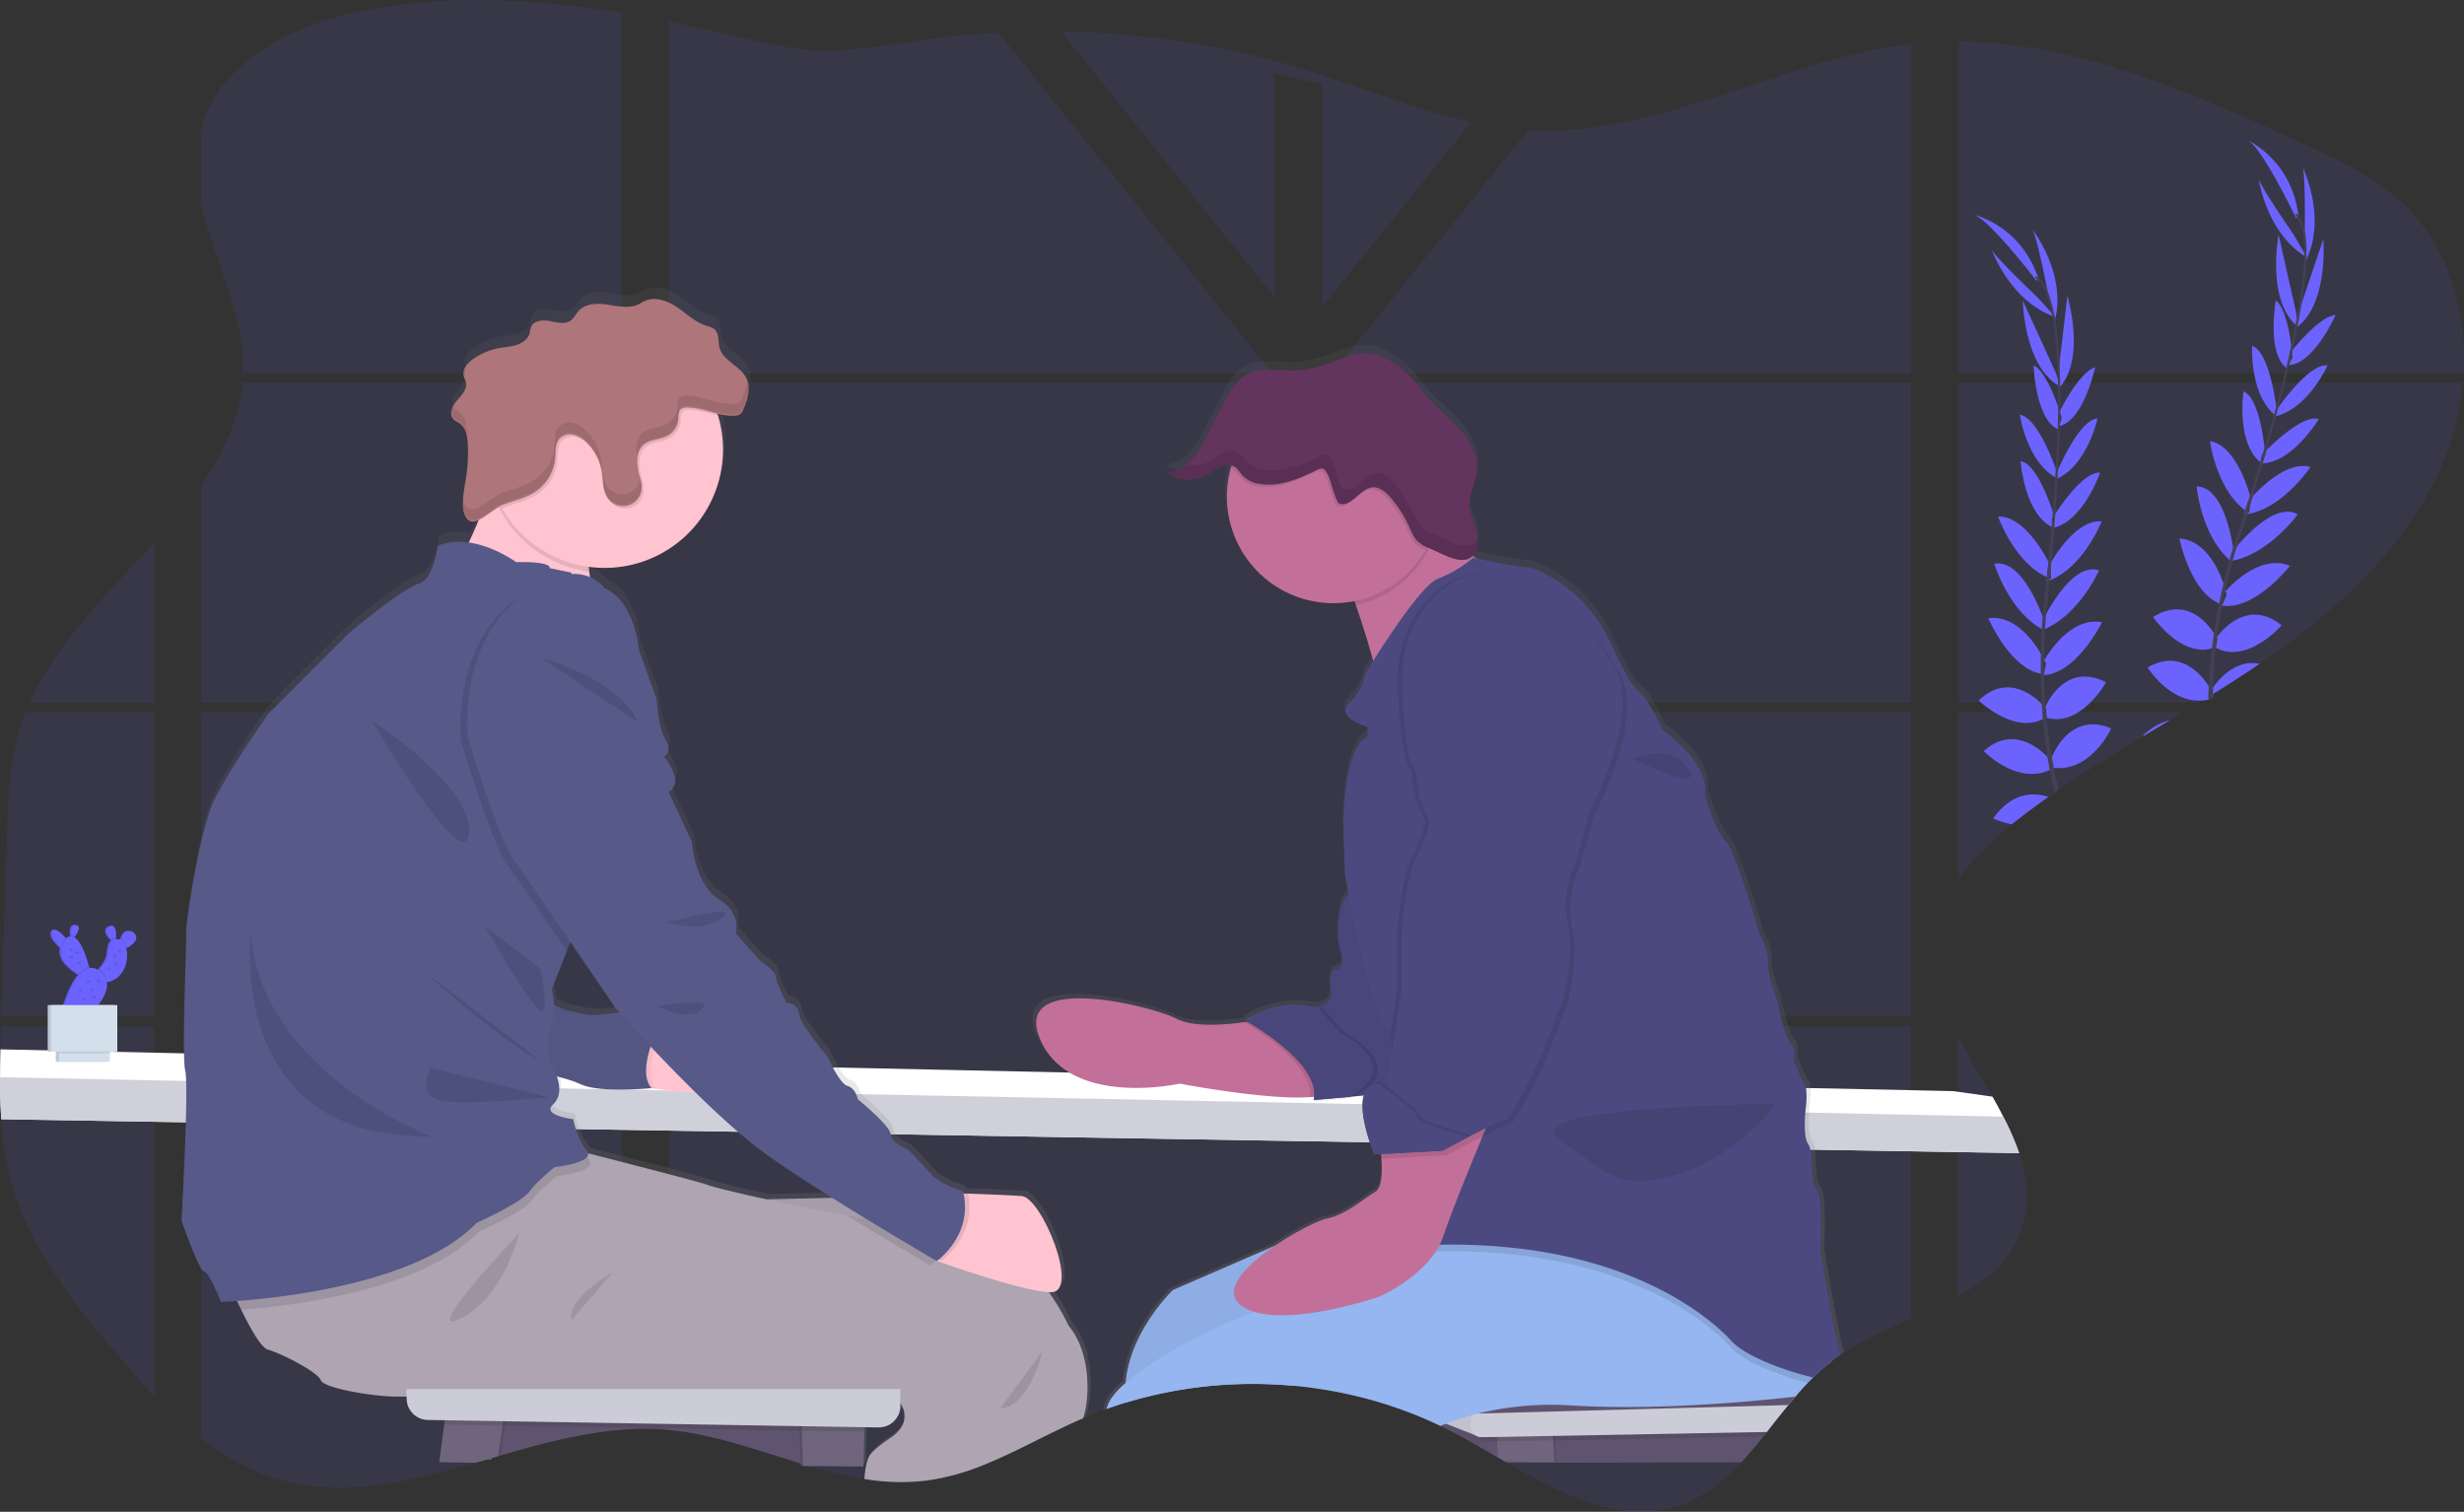 <svg xmlns="http://www.w3.org/2000/svg" xmlns:xlink="http://www.w3.org/1999/xlink" viewBox="0 0 1161.12 712.38"><rect x="0" y="0" width="1161.12" height="712.38" fill="#333333" stroke="none"/><defs><linearGradient id="a" x1="697.19" x2="697.19" y1="782.63" y2="256.05" gradientUnits="userSpaceOnUse"><stop offset="0" stop-color="#808080" stop-opacity=".25"/><stop offset=".54" stop-color="#808080" stop-opacity=".12"/><stop offset="1" stop-color="#808080" stop-opacity=".1"/></linearGradient><linearGradient id="b" x1="319.26" x2="319.26" y1="783.27" y2="229.16" xlink:href="#a"/></defs><title>conversation</title><path fill="#6c63ff" d="M1160.92 175.84c-.08 1.5-.2 3-.33 4.44a127.5 127.5 0 0 1-9.37 37.64c-16.85 40-50.48 70.43-86.4 94.87l-2.28 1.52c-6.5 4.37-13.1 8.6-19.76 12.72l-.54.33-.4.25-1.2.74c-.96.6-1.92 1.18-2.87 1.77l-1.6 1-7.3 4.44-6.43 3.87q-6.1 3.67-12.2 7.35c-13.55 8.15-27.04 16.43-40.1 25.36l-2 1.4c-1 .65-1.88 1.3-2.8 2q-7.36 5.16-14.47 10.67c-.93.7-1.86 1.44-2.78 2.2-9.4 7.53-18.5 16.1-25.3 25.87-5.8 8.3-9.94 17.47-11.18 27.6-2 16 3.5 31.42 11.17 46.5 4.95 9.68 10.8 19.23 16.18 28.73 1.75 3.1 3.45 6.2 5 9.3a130.32 130.32 0 0 1 7.47 16.96c4.28 12.4 5.53 24.84.6 37.52-5.38 13.9-16.3 22.82-29.3 30-7 3.85-14.52 7.2-22.16 10.55-10.93 4.78-22 9.6-31.68 15.9q-.92.57-1.8 1.2-1.9 1.26-3.7 2.64c-2 1.53-3.92 3.15-5.78 4.83q-1.65 1.5-3.24 3.1c-.84.82-1.68 1.67-2.5 2.54-1.58 1.65-3.12 3.35-4.63 5.07l-1.2 1.38q-1.65 2-3.3 3.94c-1.4 1.72-2.8 3.46-4.2 5.2-2 2.5-4 5-5.93 7.5-.58.73-1.15 1.44-1.7 2.16-3.27 4-6.54 8-10 11.7l-.42.44c-8.22 8.8-17.3 16.24-28.77 20.22-27.63 9.6-55-4.72-81.55-20l-.74-.44-.33-.2-2.28-1.3-1.07-.63c-2.7-1.57-5.42-3.15-8.12-4.7l-.65-.37c-3.8-2.17-7.58-4.28-11.34-6.27q-3.4-1.8-6.87-3.44a193.33 193.33 0 0 0-23.6-9.46 203.18 203.18 0 0 0-32.25-7.77q-6.68-1.08-13.43-1.68c-2.9-.26-5.82-.47-8.74-.6a206.34 206.34 0 0 0-70.1 8.5c-3.08.95-6.16 2-9.2 3.07-.57.18-1.13.4-1.68.6-2.82 1-5.6 2.12-8.37 3.3l-1 .4a.55.55 0 0 1-.15.08c-14.24 6.12-28 13.93-42.2 20.05-1.25.54-2.5 1.07-3.8 1.6a111.47 111.47 0 0 1-27.57 7.65 103 103 0 0 1-29.4-.74 206.9 206.9 0 0 1-25.9-6.08h-.1l-.54-.17c-.8-.24-1.6-.47-2.38-.72l-1.06-.3-1.4-.44c-20-6.12-40.04-13.38-60.66-15.37-1-.1-2-.18-3-.25a128 128 0 0 0-19.2.14c-19.15 1.48-38.2 6.66-57.17 12.1l-1.2.34c-1 .3-2.05.6-3.08.9l-2.23.64-4.34 1.24-1 .28c-31.26 9-62.2 16.7-92.75 7.78-13.38-3.9-25.4-10.73-36.4-19.2a199.26 199.26 0 0 1-22.17-20.14c-6.45-6.7-12.6-13.74-18.56-20.75C34.3 613.6 14.7 588.8 6.04 559.4a151.5 151.5 0 0 1-5.4-31.92C.16 520.92 0 514.32 0 507.7q0-6.58.2-13.14c.06-3.2.17-6.37.26-9.55 0-.5 0-1 0-1.52.06-1.48.1-3 .14-4.44q1.3-41.4 2.56-82.83c.57-18.4 1.18-37.08 6.86-54.6.65-2 1.38-4 2.15-6 .58-1.5 1.2-3 1.85-4.43 12.64-28.4 37-51.76 58.64-75.64a283.74 283.74 0 0 0 22.15-27.08c10.33-14.76 17.8-30.42 19.45-48.1.14-1.48.24-2.95.3-4.45s.05-3 0-4.6c-.54-25.6-14.18-50.18-19.78-74.83-2.52-11-3.43-22.08-.82-33.25.24-1.07.52-2.1.82-3.14 9.75-33.24 47.76-50.68 82.45-56.33 36-5.85 72.67-4.16 108.62 1q3.55.5 7.1 1.1c7.43 1.2 14.8 2.64 22.16 4.18 17.83 3.73 35.5 8.12 53.4 11.75 22.95 4.66 43.72.2 66.6-3q17.56-2.46 35.27-3.42 14.74-.8 29.5-.58a414.74 414.74 0 0 1 116.9 18.56c25.45 7.93 50.5 18.4 76.38 24.1a169.9 169.9 0 0 0 26.9 3.9c.7.06 1.42.1 2.14.13 61.24 2.72 117.52-33.86 178.32-40.72l2.05-.22a188.8 188.8 0 0 1 20.13-1c56.68.25 111.64 24.63 163.7 48.68 15.86 7.33 32 14.86 44.9 26.64 22.15 20.25 31.3 50.75 29.6 81zM622.9 479V335.54h39.53c-.34-.32-.68-.64-1-.93l-.26-.23-.58-.52c-.26-.22-.5-.43-.76-.63l-.63-.5-.68-.54q-.52-.42-1.1-.83a2.7 2.7 0 0 0-.28-.2H622.9v-7.85c-.32.16-.62.33-.93.5l-1 .62s0 .05-.06.05a1.2 1.2 0 0 1-.2.12l-.6.46c-.2.14-.42.3-.62.45-.6.45-1.2 1-1.8 1.47l-.6.53-1.15 1.05c-1.55 1.45-3.07 2.95-4.64 4.34-.4.35-.8.7-1.2 1a30.53 30.53 0 0 1-2.65 2 12.87 12.87 0 0 1-1.14.73l-.65.33-.6.3a22.3 22.3 0 0 1-4.32 1.56V479h-59.36c0 .16.1.3.12.45.32 1.34.64 2.65 1 4h58.26V637.2h.91l1 .06 1.9.16 3 .35c.45 0 .92.12 1.37.2l1.62.22h.22l2.65.44c.18 0 .38.07.57.1l1.27.24 1.85.37 4.44-.16.6.13.76.17v-156h91.64v-.33a3.3 3.3 0 0 0 0-.33c.12-1.23.23-2.44.35-3.66a.45.45 0 0 1 0-.12zm137.1 0h-4v4.46h4.56zm-45 0a.45.45 0 0 0 0 .1c-.12 1.23-.23 2.44-.35 3.67a3.3 3.3 0 0 1 0 .33v.33h34.45v-.24l2.46-4.2zM94.05 63.2c-2.6 11.16-1.7 22.2.82 33.24V60.02c-.3 1.03-.58 2.07-.82 3.17zM661.4 334.6c-.07-1.12-.15-2.3-.2-3.5h-9.54c0 .2.07.38.1.57.1.66.2 1.3.3 2 .07.46.14.9.2 1.36l.05.5h9.15zM587.88 481.4c-.7-.4-1.1-.62-1.1-.62 1.1-.65 2.14-1.24 3.16-1.8h-213.1a9 9 0 0 0 .4 1c.08.2.18.4.28.62s.23.47.37.72.4.77.65 1.18.38.63.58 1h212.1c-1.42-.96-2.57-1.65-3.35-2.1zM315.1 373.02l.1.26v-.32zm-.13-21.5a4.38 4.38 0 0 1-1.1 1s.43.47 1.05 1.32a2.67 2.67 0 0 1-.1.34c-.06.14-.12.3-.18.43l-.1.2a3.07 3.07 0 0 1-.23.4.8.8 0 0 1-.1.14 3.93 3.93 0 0 1-.35.44l-.22.2a3.3 3.3 0 0 1-.45.4l-.13.1H313l.05.05.1.1a22.86 22.86 0 0 1 2.06 2.9v-8.34c-.07.1-.15.2-.23.3zm271.27 127.47h-30.9c8.2 3 21.3 2 30.05.74l1.7-.25c-.37-.24-.67-.4-.86-.5zm66.65 4.42a2.15 2.15 0 0 0-.24-.28 1.43 1.43 0 0 0-.24-.25 5.8 5.8 0 0 1-.8-1 7.07 7.07 0 0 1-.4-.62c-.23-.44-.5-.92-.75-1.46 0-.06-.06-.13-.1-.2s-.2-.42-.3-.64H622.9V335.55h29.42l-.06-.5c-.06-.45-.13-.9-.2-1.38-.1-.63-.18-1.28-.3-2 0-.2-.06-.38-.1-.58H622.9V220.73h-.07a1.37 1.37 0 0 0-.4.05 3.06 3.06 0 0 0-.47.1l-.35.12-.44.18-.3.12c-.7.32-1.55.76-2.55 1.24-1.42.67-2.88 1.33-4.35 1.94l-.87.36-1.08.42c-.7.3-1.43.55-2.15.8q-.7.24-1.44.47c-.85.27-1.73.52-2.6.73-.43.12-.86.2-1.3.3s-.86.18-1.3.25-.85.15-1.3.2-.77.1-1.17.14V331.1H315.2V205l-.6.36c-3.56 2-8.24 1.63-11.34 4.27-4 3.37-3.3 9.6-1.94 14.6.12.44.25.87.36 1.32 0 .13.08.27.1.42 0 .1 0 .2.1.3a5.32 5.32 0 0 1 .15.7l.12.56.06.37a1.37 1.37 0 0 1 0 .2 4.1 4.1 0 0 1 .07.48 5.54 5.54 0 0 1 .07.9v.1a9 9 0 0 1-6.15 7.88 8.73 8.73 0 0 1-3.18.36v93.27h-18.24l.4 4.43h17.86V479H260.9c-.13.73-.26 1.5-.44 2.25-.08.33-.16.66-.26 1s-.23.8-.35 1.2h33.2v30c.66 0 1.3 0 2 0h1.4l2.1-.07h.92c1.25-.06 2.4-.13 3.4-.2l1.33-.1.85-.05 1.23-.1h.77l.64.1h.23c.45.08 1.06.18 1.8.28l.96.15.53.07 1.5.2h.2l2.33.3v-30.6h285.5v6.55c.8.6 1.63 1.26 2.44 1.9l1.22 1c1.44 1.22 2.88 2.5 4.26 3.83l1.13 1.1c.46.48.93 1 1.37 1.44l.18.2q.54.58 1.05 1.16l.72.84c.4.5.8 1 1.2 1.5s.74 1 1.08 1.53.7 1 1 1.54.73 1.27 1 1.9h2.12l.2.4c.08.17.14.33.2.48.3.65.54 1.28.75 1.9.08.27.17.52.23.78a6.86 6.86 0 0 1 .2.78c0 .24.1.47.14.7s.07.47.1.7a3.7 3.7 0 0 1 .07.56c0 .17 0 .35 0 .53a11.74 11.74 0 0 1 0 1.68c.5-.08 1-.17 1.44-.3v-32.67h30zM315.2 479V335.54h285.53V479zm274.73 0h-37.85c.94.37 1.75.74 2.4 1.08 7.86 4 22.3 2.9 31.7 1.57l1.7-.25c-.7-.4-1.1-.62-1.1-.62 1.08-.65 2.13-1.24 3.15-1.8zm-458.55 0c.93 1.5 1.9 3 2.92 4.43h125.55c.12-.4.25-.8.35-1.2s.18-.65.26-1c.18-.76.3-1.52.43-2.26zm454.86 0h-30.9c8.2 3 21.3 2 30.05.74l1.7-.25c-.37-.24-.67-.4-.86-.5zm-454.86 0c.93 1.5 1.9 3 2.92 4.43h125.55c.12-.4.25-.8.35-1.2s.18-.65.26-1c.18-.76.3-1.52.43-2.26zm521.5 4.42a2.15 2.15 0 0 0-.22-.28 1.43 1.43 0 0 0-.24-.25 5.8 5.8 0 0 1-.8-1 7.07 7.07 0 0 1-.4-.62c-.23-.44-.5-.92-.75-1.46 0-.06-.06-.13-.1-.2s-.2-.42-.3-.64H622.9V335.55h29.42l-.06-.5c-.06-.45-.13-.9-.2-1.38-.1-.63-.18-1.28-.3-2 0-.2-.06-.38-.1-.58H622.9V220.73h-.07a1.37 1.37 0 0 0-.4.05 3.06 3.06 0 0 0-.47.1l-.35.12-.44.18-.3.12c-.7.32-1.55.76-2.55 1.24-1.42.67-2.88 1.33-4.35 1.94l-.87.36-1.08.42c-.7.3-1.43.55-2.15.8q-.7.24-1.44.47c-.85.27-1.73.52-2.6.73-.43.12-.86.2-1.3.3s-.86.18-1.3.25-.85.15-1.3.2-.77.1-1.17.14V331.1H315.2V205l-.6.36c-3.56 2-8.24 1.63-11.34 4.27-4 3.37-3.3 9.6-1.94 14.6.12.44.25.87.36 1.32 0 .13.08.27.1.42s0 .2.1.3a5.32 5.32 0 0 1 .15.7l.12.56.06.37c0 .1 0 .23.06.34a2 2 0 0 1 0 .34 5.54 5.54 0 0 1 .07.9v.1a9 9 0 0 1-6.15 7.88 8.73 8.73 0 0 1-3.17.36v93.27H274.8l.4 4.43h17.86V479H260.9c-.13.73-.26 1.5-.44 2.25-.08.33-.16.66-.26 1s-.23.8-.35 1.2h33.2v30c.66 0 1.3 0 2 0h1.4l2.1-.07h.92c1.25-.06 2.4-.13 3.4-.2l1.33-.1.85-.05 1.23-.1h.77l.64.1h.23c.45.08 1.06.18 1.8.28l.96.15.53.07 1.5.2h.2l2.33.3v-30.6h67c-1.06-1.5-2.06-3-2.84-4.43h-64.2V335.54h285.53V479h-10.8c-1 .54-2.07 1.13-3.15 1.78 0 0 .4.2 1.1.62.77.45 1.92 1.14 3.35 2h9.5v6.54c.8.6 1.62 1.26 2.43 1.9l1.22 1c1.45 1.22 2.9 2.5 4.27 3.83l1.13 1.1c.47.48.94 1 1.38 1.44l.18.2q.54.6 1.05 1.17l.7.84c.42.52.82 1 1.2 1.52s.75 1 1.1 1.52.68 1 1 1.54.72 1.26 1 1.9h2.1l.2.4c.1.16.15.32.22.47.3.65.53 1.28.74 1.9.08.27.17.52.23.78a6.86 6.86 0 0 1 .2.78c0 .25.1.48.13.7s.07.48.1.7a3.7 3.7 0 0 1 .07.57c0 .17 0 .35 0 .53a11.74 11.74 0 0 1 0 1.68c.5-.1 1-.18 1.43-.3v-32.65h30zM586.25 479h-30.9c8.2 3 21.3 2 30.05.74l1.7-.25c-.37-.24-.67-.4-.86-.5zM661.4 334.6c-.07-1.12-.15-2.3-.2-3.5h-9.54c0 .2.07.38.1.57.1.66.2 1.3.3 2 .07.46.14.9.2 1.36l.05.5h9.15zM131.4 479c.93 1.5 1.9 3 2.92 4.43h125.53c.12-.4.25-.8.35-1.2s.18-.65.26-1c.18-.76.3-1.52.43-2.26zm521.5 4.42a2.15 2.15 0 0 0-.22-.28 1.43 1.43 0 0 0-.24-.25 5.8 5.8 0 0 1-.8-1 7.07 7.07 0 0 1-.4-.62c-.23-.44-.5-.92-.75-1.46 0-.06-.07-.13-.1-.2s-.2-.42-.3-.64h-27.2V335.55h29.42l-.06-.5c-.06-.45-.13-.9-.2-1.38-.1-.63-.18-1.28-.3-2 0-.2-.06-.38-.1-.58H622.9V220.73h-.07a1.37 1.37 0 0 0-.4.05 3.06 3.06 0 0 0-.47.1l-.35.12-.44.18-.3.12c-.7.32-1.55.76-2.55 1.24-1.42.67-2.88 1.33-4.35 1.94l-.87.36-1.08.42c-.7.3-1.43.55-2.15.8q-.7.24-1.44.47c-.85.27-1.73.52-2.6.73-.43.12-.86.2-1.3.3s-.86.18-1.3.25-.85.15-1.3.2-.77.1-1.17.14V331.1H315.2V205l-.6.36c-3.56 2-8.24 1.63-11.34 4.27-4 3.37-3.3 9.6-1.94 14.6.12.44.25.87.36 1.32 0 .13.08.27.1.42 0 .1.06.2.08.3a5.32 5.32 0 0 1 .16.7l.12.57.06.37c0 .12 0 .24.05.35a2 2 0 0 1 0 .34 5.54 5.54 0 0 1 .07.9v.1a9 9 0 0 1-6.15 7.87 8.73 8.73 0 0 1-3.17.36v93.27h-18.22l.4 4.44h17.86V479H260.9c-.13.73-.26 1.5-.44 2.25-.08.33-.16.66-.26 1s-.23.8-.35 1.2h33.2v30c.66 0 1.3 0 2 0h1.4l2.1-.07h.92c1.25-.06 2.4-.13 3.4-.2l1.33-.1.85-.05 1.23-.1h.77l.64.1h.23c.45.08 1.06.18 1.8.28l.96.15.53.07 1.5.2h.2l2.33.3v-30.6h67c-1.06-1.5-2.06-3-2.84-4.43h-64.2V335.54h285.53V479h-10.8c-1 .54-2.07 1.13-3.15 1.78 0 0 .4.2 1.1.62.77.45 1.92 1.14 3.35 2h9.5v6.54c.8.6 1.62 1.26 2.43 1.9l1.22 1c1.45 1.22 2.9 2.5 4.27 3.83l1.13 1.1c.47.48.94 1 1.38 1.44l.18.2q.54.6 1.05 1.17l.7.84c.42.52.82 1 1.2 1.52s.75 1 1.1 1.52.68 1 1 1.54.72 1.26 1 1.9h2.1l.2.4c.1.16.15.32.22.47.3.65.53 1.28.74 1.9.08.27.17.52.23.78a6.86 6.86 0 0 1 .2.78c0 .25.1.48.13.7s.07.48.1.7a3.7 3.7 0 0 1 .07.57c0 .17 0 .35 0 .53a11.74 11.74 0 0 1 0 1.68c.5-.1 1-.18 1.43-.3v-32.65h30zm8.52-148.8c-.07-1.12-.15-2.3-.2-3.5h-9.56c0 .2.07.38.1.57.1.66.2 1.3.3 2 .07.46.14.9.2 1.36l.05.5h9.15zM131.42 479c.93 1.5 1.9 3 2.92 4.43h125.5c.13-.4.26-.8.36-1.2s.18-.65.26-1c.18-.76.3-1.52.43-2.26zm521.5 4.42a2.15 2.15 0 0 0-.22-.28 1.43 1.43 0 0 0-.24-.25 5.8 5.8 0 0 1-.8-1 7.07 7.07 0 0 1-.4-.62c-.23-.44-.5-.92-.75-1.46 0-.06-.05-.13-.1-.2s-.2-.42-.28-.64H622.9V335.55h29.42l-.06-.5c-.06-.45-.13-.9-.2-1.38-.1-.63-.18-1.28-.3-2 0-.2-.06-.38-.1-.58H622.9V220.73h-.07a1.37 1.37 0 0 0-.4.05 3.06 3.06 0 0 0-.47.1l-.35.12-.44.18-.3.12c-.7.32-1.55.76-2.55 1.24-1.42.67-2.88 1.33-4.35 1.94l-.87.36-1.08.42c-.7.3-1.43.55-2.15.8q-.7.24-1.44.47c-.85.27-1.73.52-2.6.73-.43.12-.86.2-1.3.3s-.86.18-1.3.25-.85.15-1.3.2-.77.1-1.17.14V331.1H315.2V205l-.6.36c-3.56 2-8.24 1.63-11.34 4.27-4 3.37-3.3 9.6-1.94 14.6.12.44.25.87.36 1.32 0 .13.08.27.1.42 0 .1.06.2.08.3a5.32 5.32 0 0 1 .16.7l.12.57.06.37c0 .12 0 .24.05.35a2 2 0 0 1 0 .34 5.54 5.54 0 0 1 .07.9v.1a9 9 0 0 1-6.15 7.87 8.73 8.73 0 0 1-3.17.36v93.27h-18.22l.4 4.44h17.86V479H260.9c-.13.73-.26 1.5-.44 2.25-.08.33-.16.66-.26 1s-.23.8-.35 1.2h33.2v30c.66 0 1.3 0 2 0h1.4l2.1-.07h.92c1.25-.06 2.4-.13 3.4-.2l1.33-.1.85-.05 1.23-.1h.77l.64.1h.23c.45.08 1.06.18 1.8.28l.96.15.53.07 1.5.2h.2l2.33.3v-30.6h67c-1.06-1.5-2.06-3-2.84-4.43h-64.2V335.54h285.53V479h-10.8c-1 .54-2.07 1.13-3.15 1.78 0 0 .4.2 1.1.62.77.45 1.92 1.14 3.35 2h9.5v6.54c.8.6 1.62 1.26 2.43 1.9l1.22 1c1.45 1.22 2.9 2.5 4.27 3.83l1.13 1.1c.47.48.94 1 1.38 1.44l.18.2q.54.6 1.05 1.17l.7.84c.42.52.82 1 1.2 1.52s.75 1 1.1 1.52.68 1 1 1.54.72 1.26 1 1.9h2.1l.2.4c.1.16.15.32.22.47.3.65.53 1.28.74 1.9.08.27.17.52.23.78a6.86 6.86 0 0 1 .2.78c0 .25.1.48.13.7s.07.48.1.7a3.7 3.7 0 0 1 .07.57c0 .17 0 .35 0 .53a11.74 11.74 0 0 1 0 1.68c.5-.1 1-.18 1.43-.3v-32.65h30zm8.52-148.8c-.07-1.12-.15-2.3-.2-3.5h-9.58c0 .2.07.38.1.57.1.66.2 1.3.3 2 .07.46.14.9.2 1.36l.05.5h9.15zM131.44 479c.93 1.5 1.9 3 2.92 4.43h125.5c.1-.4.24-.8.34-1.2s.18-.65.26-1c.18-.76.3-1.52.43-2.26zm521.5 4.42a2.15 2.15 0 0 0-.22-.28 1.43 1.43 0 0 0-.24-.25 5.8 5.8 0 0 1-.8-1 7.07 7.07 0 0 1-.4-.62c-.23-.44-.5-.92-.75-1.46 0-.06-.06-.13-.1-.2s-.2-.42-.3-.64H622.9V335.55h29.42l-.06-.5c-.06-.45-.13-.9-.2-1.38-.1-.63-.18-1.28-.3-2 0-.2-.06-.38-.1-.58H622.9V220.73h-.07a1.37 1.37 0 0 0-.4.05 3.06 3.06 0 0 0-.47.1l-.35.12-.44.18-.3.12c-.7.32-1.55.76-2.55 1.24-1.42.67-2.88 1.33-4.35 1.94l-.87.36-1.08.42c-.7.3-1.43.55-2.15.8q-.7.24-1.44.47c-.85.27-1.73.52-2.6.73-.43.12-.86.2-1.3.3s-.86.18-1.3.25-.85.15-1.3.2-.77.1-1.17.14V331.1H315.2V205l-.6.36c-3.56 2-8.24 1.63-11.34 4.27-4 3.37-3.3 9.6-1.94 14.6.12.44.25.87.36 1.32 0 .13.08.27.1.42 0 .1.06.2.08.3a5.32 5.32 0 0 1 .16.7l.12.57.06.37c0 .12 0 .24.05.35a2 2 0 0 1 0 .34 5.54 5.54 0 0 1 .07.9v.1a9 9 0 0 1-6.15 7.87 8.73 8.73 0 0 1-3.17.36v93.27h-18.22l.4 4.44h17.86V479H260.9c-.13.73-.26 1.5-.44 2.25-.08.33-.16.66-.26 1s-.23.8-.35 1.2h33.2v30c.66 0 1.3 0 2 0h1.4l2.1-.07h.92c1.25-.06 2.4-.13 3.4-.2l1.33-.1.85-.05 1.23-.1h.77l.64.1h.23c.45.08 1.06.18 1.8.28l.96.15.53.07 1.5.2h.2l2.33.3v-30.6h67c-1.06-1.5-2.06-3-2.84-4.43h-64.2V335.54h285.53V479h-10.8c-1 .54-2.07 1.13-3.15 1.78 0 0 .4.2 1.1.62.77.45 1.92 1.14 3.35 2h9.5v6.54c.8.6 1.62 1.26 2.43 1.9l1.22 1c1.45 1.22 2.9 2.5 4.27 3.83l1.13 1.1c.47.48.94 1 1.38 1.44l.18.2q.54.6 1.05 1.17l.7.84c.42.52.82 1 1.2 1.52s.75 1 1.1 1.52.68 1 1 1.54.72 1.26 1 1.9h2.1l.2.4c.1.16.15.32.22.47.3.65.53 1.28.74 1.9.08.27.17.52.23.78a6.86 6.86 0 0 1 .2.78c0 .25.1.48.13.7s.07.48.1.7a3.7 3.7 0 0 1 .07.57c0 .17 0 .35 0 .53a11.74 11.74 0 0 1 0 1.68c.5-.1 1-.18 1.43-.3v-32.65h30zm8.52-148.8c-.07-1.12-.15-2.3-.2-3.5h-9.6c0 .2.07.38.1.57.1.66.2 1.3.3 2 .07.46.14.9.2 1.36l.05.5h9.15zM131.46 479c.93 1.5 1.9 3 2.92 4.43h125.47c.12-.4.25-.8.35-1.2s.18-.65.26-1c.18-.76.3-1.52.43-2.26zm521.5 4.42a2.15 2.15 0 0 0-.22-.28 1.43 1.43 0 0 0-.24-.25 5.8 5.8 0 0 1-.8-1 7.07 7.07 0 0 1-.4-.62c-.23-.44-.5-.92-.75-1.46 0-.06-.06-.13-.1-.2s-.2-.42-.3-.64H622.9V335.55h29.42l-.06-.5c-.06-.45-.13-.9-.2-1.38-.1-.63-.18-1.28-.3-2 0-.2-.06-.38-.1-.58H622.9V220.73h-.07a1.37 1.37 0 0 0-.4.05 3.06 3.06 0 0 0-.47.1l-.35.12-.44.18-.3.12c-.7.32-1.55.76-2.55 1.24-1.42.67-2.88 1.33-4.35 1.94l-.87.36-1.08.42c-.7.3-1.43.55-2.15.8q-.7.24-1.44.47c-.85.27-1.73.52-2.6.73-.43.12-.86.2-1.3.3s-.86.18-1.3.25-.85.15-1.3.2-.77.1-1.17.14V331.1H315.2V205l-.6.36c-3.56 2-8.24 1.63-11.34 4.27-4 3.37-3.3 9.6-1.94 14.6.12.44.25.87.36 1.32 0 .13.08.27.1.42 0 .1.06.2.08.3a5.32 5.32 0 0 1 .16.7l.12.57.06.37c0 .12 0 .24.05.35a2 2 0 0 1 0 .34 5.54 5.54 0 0 1 .07.9v.1a9 9 0 0 1-6.15 7.87 8.73 8.73 0 0 1-3.17.36v93.27h-18.22l.4 4.44h17.86V479H260.9c-.13.73-.26 1.5-.44 2.25-.08.33-.16.66-.26 1s-.23.8-.35 1.2h33.2v30c.66 0 1.3 0 2 0h1.4l2.1-.07h.92c1.25-.06 2.4-.13 3.4-.2l1.33-.1.85-.05 1.23-.1h.77l.64.1h.23c.45.08 1.06.18 1.8.28l.96.15.53.07 1.5.2h.2l2.33.3v-30.6h67c-1.06-1.5-2.06-3-2.84-4.43h-64.2V335.54h285.53V479h-10.8c-1 .54-2.07 1.13-3.15 1.78 0 0 .4.2 1.1.62.77.45 1.92 1.14 3.35 2h9.5v6.54c.8.6 1.62 1.26 2.43 1.9l1.22 1c1.45 1.22 2.9 2.5 4.27 3.83l1.13 1.1c.47.48.94 1 1.38 1.44l.18.2q.54.6 1.05 1.17l.7.84c.42.52.82 1 1.2 1.52s.75 1 1.1 1.52.68 1 1 1.54.72 1.26 1 1.9h2.1l.2.4c.1.16.15.32.22.47.3.65.53 1.28.74 1.9.08.27.17.52.23.78a6.86 6.86 0 0 1 .2.78c0 .25.1.48.13.7s.07.48.1.7a3.7 3.7 0 0 1 .07.57c0 .17 0 .35 0 .53a11.74 11.74 0 0 1 0 1.68c.5-.1 1-.18 1.43-.3v-32.65h30zm8.52-148.8c-.07-1.12-.15-2.3-.2-3.5h-9.62c0 .2.07.38.1.57.1.66.2 1.3.3 2 .07.46.14.9.2 1.36l.05.5h9.15zM131.48 479c.93 1.5 1.9 3 2.92 4.43h125.45c.12-.4.25-.8.35-1.2s.18-.65.26-1c.18-.76.3-1.52.43-2.26zm521.5 4.42a2.15 2.15 0 0 0-.22-.28 1.43 1.43 0 0 0-.24-.25 5.8 5.8 0 0 1-.8-1 7.07 7.07 0 0 1-.4-.62c-.23-.44-.5-.92-.75-1.46 0-.06-.06-.13-.1-.2s-.2-.42-.3-.64H622.9V335.55h29.42l-.06-.5c-.06-.45-.13-.9-.2-1.38-.1-.63-.18-1.28-.3-2 0-.2-.06-.38-.1-.58H622.9V220.73h-.07a1.37 1.37 0 0 0-.4.05 3.06 3.06 0 0 0-.47.1l-.35.12-.44.18-.3.12c-.7.32-1.55.76-2.55 1.24-1.42.67-2.88 1.33-4.35 1.94l-.87.36-1.08.42c-.7.3-1.43.55-2.15.8q-.7.24-1.44.47c-.85.27-1.73.52-2.6.73-.43.12-.86.2-1.3.3s-.86.18-1.3.25-.85.15-1.3.2-.77.1-1.17.14V331.1H315.2V205l-.6.36c-3.56 2-8.24 1.63-11.34 4.27-4 3.37-3.3 9.6-1.94 14.6.12.44.25.87.36 1.32 0 .13.08.27.1.42 0 .1.06.2.08.3a5.32 5.32 0 0 1 .16.7l.12.57.06.37c0 .12 0 .24.05.35a2 2 0 0 1 0 .34 5.54 5.54 0 0 1 .07.9v.1a9 9 0 0 1-6.15 7.87 8.73 8.73 0 0 1-3.17.36v93.27h-18.22l.4 4.44h17.86V479H260.9c-.13.73-.26 1.5-.44 2.25-.08.33-.16.66-.26 1s-.23.8-.35 1.2h33.2v30c.66 0 1.3 0 2 0h1.4l2.1-.07h.92c1.25-.06 2.4-.13 3.4-.2l1.33-.1.85-.05 1.23-.1h.77l.64.1h.23c.45.08 1.06.18 1.8.28l.96.15.53.07 1.5.2h.2l2.33.3v-30.6h67c-1.06-1.5-2.06-3-2.84-4.43h-64.2V335.54h285.53V479h-10.8c-1 .54-2.07 1.13-3.15 1.78 0 0 .4.2 1.1.62.77.45 1.92 1.14 3.35 2h9.5v6.54c.8.6 1.62 1.26 2.43 1.9l1.22 1c1.45 1.22 2.9 2.5 4.27 3.83l1.13 1.1c.47.48.94 1 1.38 1.44l.18.2q.54.6 1.05 1.17l.7.84c.42.52.82 1 1.2 1.52s.75 1 1.1 1.52.68 1 1 1.54.72 1.26 1 1.9h2.1l.2.4c.1.16.15.32.22.47.3.65.53 1.28.74 1.9.08.27.17.52.23.78a6.86 6.86 0 0 1 .2.78c0 .25.1.48.13.7s.07.48.1.7a3.7 3.7 0 0 1 .07.57c0 .17 0 .35 0 .53a11.74 11.74 0 0 1 0 1.68c.5-.1 1-.18 1.43-.3v-32.65h30zm8.52-148.8c-.07-1.12-.15-2.3-.2-3.5h-9.64c0 .2.07.38.1.57.1.66.2 1.3.3 2 .07.46.14.9.2 1.36l.05.5h9.15zM131.5 479c.93 1.5 1.9 3 2.92 4.43h125.43c.12-.4.25-.8.35-1.2s.18-.65.26-1c.18-.76.3-1.52.43-2.26zM653 483.4a2.15 2.15 0 0 0-.22-.28 1.43 1.43 0 0 0-.24-.25 5.8 5.8 0 0 1-.8-1 7.07 7.07 0 0 1-.4-.62c-.23-.44-.5-.92-.75-1.46 0-.06-.07-.13-.1-.2s-.2-.42-.3-.64h-27.3V335.55h29.42l-.06-.5c-.06-.45-.13-.9-.2-1.38-.1-.63-.18-1.28-.3-2 0-.2-.06-.38-.1-.58H622.9V220.73h-.07a1.37 1.37 0 0 0-.4.05 3.06 3.06 0 0 0-.47.1l-.35.12-.44.18-.3.12c-.7.32-1.55.76-2.55 1.24-1.42.67-2.88 1.33-4.35 1.94l-.87.36-1.08.42c-.7.3-1.43.55-2.15.8q-.7.24-1.44.47c-.85.27-1.73.52-2.6.73-.43.12-.86.2-1.3.3s-.86.18-1.3.25-.85.15-1.3.2-.77.1-1.17.14V331.1H315.2V205l-.6.36c-3.56 2-8.24 1.63-11.34 4.27-4 3.37-3.3 9.6-1.94 14.6.12.44.25.87.36 1.32 0 .13.08.27.1.42 0 .1.06.2.08.3a5.32 5.32 0 0 1 .16.7l.12.57.06.37c0 .12 0 .24.05.35a2 2 0 0 1 0 .34 5.54 5.54 0 0 1 .07.9v.1a9 9 0 0 1-6.15 7.87 8.73 8.73 0 0 1-3.17.36v93.27h-18.22l.4 4.44h17.86V479H260.9c-.13.73-.26 1.5-.44 2.25-.08.33-.16.66-.26 1s-.23.8-.35 1.2h33.2v30c.66 0 1.3 0 2 0h1.4l2.1-.07h.92c1.25-.06 2.4-.13 3.4-.2l1.33-.1.85-.05 1.23-.1h.77l.64.1h.23c.45.08 1.06.18 1.8.28l.96.15.53.07 1.5.2h.2l2.33.3v-30.6h67c-1.06-1.5-2.06-3-2.84-4.43h-64.2V335.54h285.53V479h-10.8c-1 .54-2.07 1.13-3.15 1.78 0 0 .4.2 1.1.62.77.45 1.92 1.14 3.35 2h9.5v6.54c.8.6 1.62 1.26 2.43 1.9l1.22 1c1.45 1.22 2.9 2.5 4.27 3.83l1.13 1.1c.47.48.94 1 1.38 1.44l.18.2q.54.6 1.05 1.17l.7.84c.42.52.82 1 1.2 1.52s.75 1 1.1 1.52.68 1 1 1.54.72 1.26 1 1.9h2.1l.2.4c.1.16.15.32.22.47.3.65.53 1.28.74 1.9.08.27.17.52.23.78a6.86 6.86 0 0 1 .2.78c0 .25.1.48.13.7s.07.48.1.7a3.7 3.7 0 0 1 .07.57c0 .17 0 .35 0 .53a11.74 11.74 0 0 1 0 1.68c.5-.1 1-.18 1.43-.3v-32.65h30zm8.52-148.8c-.07-1.12-.15-2.3-.2-3.5h-9.66c0 .2.07.38.1.57.1.66.2 1.3.3 2 .07.46.14.9.2 1.36l.05.5h9.15zM131.52 479c.93 1.5 1.9 3 2.92 4.43h125.4c.13-.4.26-.8.36-1.2s.18-.65.26-1c.18-.76.3-1.52.43-2.26zm521.5 4.42a2.15 2.15 0 0 0-.22-.28 1.43 1.43 0 0 0-.24-.25 5.8 5.8 0 0 1-.8-1 7.07 7.07 0 0 1-.4-.62c-.23-.44-.5-.92-.75-1.46 0-.06-.05-.13-.1-.2s-.2-.42-.28-.64H622.9V335.55h29.42l-.06-.5c-.06-.45-.13-.9-.2-1.38-.1-.63-.18-1.28-.3-2 0-.2-.06-.38-.1-.58H622.9V220.73h-.07a1.37 1.37 0 0 0-.4.05 3.06 3.06 0 0 0-.47.1l-.35.12-.44.18-.3.12c-.7.32-1.55.76-2.55 1.24-1.42.67-2.88 1.33-4.35 1.94-.28.13-.58.25-.87.36s-.72.3-1.08.42c-.7.3-1.43.55-2.15.8q-.7.24-1.44.47c-.85.27-1.73.52-2.6.73-.43.12-.86.2-1.3.3s-.86.18-1.3.25-.85.15-1.3.2-.77.1-1.17.14V331.1H315.2V205l-.6.36c-3.56 2-8.24 1.63-11.34 4.27-4 3.37-3.3 9.6-1.94 14.6.12.44.25.87.36 1.32a2.88 2.88 0 0 1 .1.42c0 .1.06.2.08.3a5.32 5.32 0 0 1 .16.7l.12.57.06.37c0 .12 0 .24.05.35a2 2 0 0 1 0 .34 5.54 5.54 0 0 1 .07.9v.1a9 9 0 0 1-6.15 7.87 8.73 8.73 0 0 1-3.17.36v93.27h-18.22l.4 4.44h17.86V479H260.9c-.13.73-.26 1.5-.44 2.25-.08.33-.16.66-.26 1s-.23.8-.35 1.2h33.2v30c.66 0 1.3 0 2 0h1.4l2.1-.07h.92c1.25-.06 2.4-.13 3.4-.2l1.33-.1.85-.05 1.23-.1h.77l.64.1h.23c.45.08 1.06.18 1.8.28l.96.15.53.07 1.5.2h.2l2.33.3v-30.6h67c-1.06-1.5-2.06-3-2.84-4.43h-64.2V335.54h285.53V479h-10.8c-1 .54-2.07 1.13-3.15 1.78 0 0 .4.2 1.1.62.77.45 1.92 1.14 3.35 2h9.5v6.54c.8.6 1.62 1.26 2.43 1.9l1.22 1c1.45 1.22 2.9 2.5 4.27 3.83.38.36.76.73 1.13 1.1s.94 1 1.38 1.44l.18.2q.54.6 1.05 1.17l.7.84c.42.52.82 1 1.2 1.52s.75 1 1.1 1.52.68 1 1 1.54.72 1.26 1 1.9h2.1l.2.4c.1.16.15.32.22.47.3.65.53 1.28.74 1.9.08.27.17.52.23.78a6.86 6.86 0 0 1 .2.78c0 .25.1.48.13.7a5.74 5.74 0 0 1 .1.7 3.7 3.7 0 0 1 .07.57c0 .17 0 .35 0 .53a11.74 11.74 0 0 1 0 1.68c.5-.1 1-.18 1.43-.3v-32.65h30zm8.52-148.8c-.07-1.12-.15-2.3-.2-3.5h-9.68c0 .2.07.38.1.57.1.66.2 1.3.3 2 .07.46.14.9.2 1.36l.05.5h9.15zm261.23-158.78V19.58a188.8 188.8 0 0 0-20.12 1l-2.05.22v155.04H629.45l-.68-.84 1-1.27 4.43-5.52 4.44-5.5L720.1 61.3a169.9 169.9 0 0 1-26.88-3.9L622.86 145V39.46q-11.1-2.16-22.17-4.8V140.1L500 14.72q-14.75-.24-29.52.58l124.4 154.8 3.2 4 .7.88-.7.84H315.22V9.97c-7.34-1.54-14.72-3-22.16-4.18v170H114.6c-.04 1.5-.14 3-.28 4.43h178.72V331.1H94.87V228.4a283.74 283.74 0 0 1-22.16 27.07v75.64H14.08c-.64 1.48-1.27 2.95-1.86 4.45h60.5V479H.65c0 1.48-.08 3-.14 4.43h72.2v174.22a199.26 199.26 0 0 0 22.17 20.14V483.42h198.17V673.7a128 128 0 0 1 19.2-.13c1 .07 2 .16 3 .25v-190.4h285.5v169c2.9.15 5.83.36 8.73.62q6.75.6 13.43 1.67V483.44h277.66v138c7.64-3.36 15.2-6.7 22.17-10.55V488.34c-7.67-15.07-13.15-30.46-11.17-46.5 1.24-10.12 5.38-19.28 11.17-27.6v-78.7h106.13l7.3-4.43h-113.4V180.3h237.8c.14-1.48.25-2.95.33-4.44zm-22.2 4.44V331.1H622.9V184.33l.2-.22 3.7-3.82zm-585.4 0h285.56V331.1H315.2zm-220.3 298.7V335.56h198.17V479zm220.34 0V335.56h285.53V479zm307.7 0V335.56h277.66V479zm38.5-144.36c-.07-1.12-.15-2.3-.2-3.5h-9.54c0 .2.07.38.1.57.1.66.2 1.3.3 2 .07.46.14.9.2 1.36l.05.5h9.15zm-8.5 148.8a2.15 2.15 0 0 0-.24-.28 1.43 1.43 0 0 0-.24-.25 5.8 5.8 0 0 1-.8-1 7.07 7.07 0 0 1-.4-.62c-.23-.44-.5-.92-.75-1.46 0-.06-.06-.13-.1-.2s-.2-.42-.3-.64H622.9V335.55h29.42l-.06-.5c-.06-.45-.13-.9-.2-1.38-.1-.63-.18-1.28-.3-2 0-.2-.06-.38-.1-.58H622.9V220.73h-.07a1.37 1.37 0 0 0-.4.05 3.06 3.06 0 0 0-.47.1l-.35.12-.44.18-.3.12c-.7.32-1.55.76-2.55 1.24-1.42.67-2.88 1.33-4.35 1.94l-.87.36-1.08.42c-.7.3-1.43.55-2.15.8q-.7.24-1.44.47c-.85.27-1.73.52-2.6.73-.43.12-.86.2-1.3.3s-.86.18-1.3.25-.85.15-1.3.2-.77.1-1.17.14V331.1H315.2V205l-.6.36c-3.56 2-8.24 1.63-11.34 4.27-4 3.37-3.3 9.6-1.94 14.6.12.44.25.87.36 1.32 0 .13.08.27.1.42 0 .1.06.2.08.3a5.32 5.32 0 0 1 .16.7l.12.57.06.37c0 .12 0 .24.05.35a2 2 0 0 1 0 .34 5.54 5.54 0 0 1 .07.9v.1a9 9 0 0 1-6.15 7.87 8.73 8.73 0 0 1-3.17.36v93.27h-18.22l.4 4.44h17.86V479H260.9c-.13.73-.26 1.5-.44 2.25-.08.33-.16.66-.26 1s-.23.8-.35 1.2h33.2v30c.66 0 1.3 0 2 0h1.4l2.1-.07h.92c1.25-.06 2.4-.13 3.4-.2l1.33-.1.85-.05 1.23-.1h.77l.64.1h.23c.45.08 1.06.18 1.8.28l.96.15.53.07 1.5.2h.2l2.33.3v-30.6h67c-1.06-1.5-2.06-3-2.84-4.43h-64.2V335.54h285.53V479h-10.8c-1 .54-2.07 1.13-3.15 1.78 0 0 .4.2 1.1.62.77.45 1.92 1.14 3.35 2h9.5v6.54c.8.6 1.62 1.26 2.43 1.9l1.22 1c1.45 1.22 2.9 2.5 4.27 3.83l1.13 1.1c.47.48.94 1 1.38 1.44l.18.2q.54.6 1.05 1.17l.7.84c.42.52.82 1 1.2 1.52s.75 1 1.1 1.52.68 1 1 1.54.72 1.26 1 1.9h2.1l.2.4c.1.16.15.32.22.47.3.65.53 1.28.74 1.9.08.27.17.52.23.78a6.86 6.86 0 0 1 .2.78c0 .25.1.48.13.7s.07.48.1.7a3.7 3.7 0 0 1 .07.57c0 .17 0 .35 0 .53a11.74 11.74 0 0 1 0 1.68c.5-.1 1-.18 1.43-.3v-32.65h30zM131.37 479c.93 1.5 1.9 3 2.92 4.43h125.55c.12-.4.25-.8.35-1.2s.18-.65.26-1c.18-.76.3-1.52.43-2.26zm530-144.38c-.07-1.12-.15-2.3-.2-3.5h-9.52c0 .2.07.38.1.57.1.66.2 1.3.3 2 .07.46.14.9.2 1.36l.05.5h9.15zm-8.5 148.8a2.15 2.15 0 0 0-.24-.28 1.43 1.43 0 0 0-.24-.25 5.8 5.8 0 0 1-.8-1 7.07 7.07 0 0 1-.4-.62c-.23-.44-.5-.92-.75-1.46 0-.06-.06-.13-.1-.2s-.2-.42-.3-.64H622.9V335.55h29.42l-.06-.5c-.06-.45-.13-.9-.2-1.38-.1-.63-.18-1.28-.3-2 0-.2-.06-.38-.1-.58H622.9V220.73h-.07a1.37 1.37 0 0 0-.4.05 3.06 3.06 0 0 0-.47.1l-.35.12-.44.18-.3.12c-.7.32-1.55.76-2.55 1.24-1.42.67-2.88 1.33-4.35 1.94l-.87.36-1.08.42c-.7.3-1.43.55-2.15.8q-.7.24-1.44.47c-.85.27-1.73.52-2.6.73-.43.12-.86.2-1.3.3s-.86.18-1.3.25-.85.15-1.3.2-.77.1-1.17.14V331.1H315.2V205l-.6.36c-3.56 2-8.24 1.63-11.34 4.27-4 3.37-3.3 9.6-1.94 14.6.12.44.25.87.36 1.32 0 .13.08.27.1.42 0 .1.06.2.08.3a5.32 5.32 0 0 1 .16.7l.12.57.06.37c0 .12 0 .24.05.35a2 2 0 0 1 0 .34 5.54 5.54 0 0 1 .07.9v.1a9 9 0 0 1-6.15 7.87 8.73 8.73 0 0 1-3.17.36v93.27h-18.22l.4 4.44h17.86V479H260.9c-.13.73-.26 1.5-.44 2.25-.08.33-.16.66-.26 1s-.23.8-.35 1.2h33.2v30c.66 0 1.3 0 2 0h1.4l2.1-.07h.92c1.25-.06 2.4-.13 3.4-.2l1.33-.1.85-.05 1.23-.1h.77l.64.1h.23c.45.08 1.06.18 1.8.28l.96.15.53.07 1.5.2h.2l2.33.3v-30.6h67c-1.06-1.5-2.06-3-2.84-4.43h-64.2V335.54h285.53V479h-10.8c-1 .54-2.07 1.13-3.15 1.78 0 0 .4.2 1.1.62.77.45 1.92 1.14 3.35 2h9.5v6.54c.8.6 1.62 1.26 2.43 1.9l1.22 1c1.45 1.22 2.9 2.5 4.27 3.83l1.13 1.1c.47.48.94 1 1.38 1.44l.18.2q.54.6 1.05 1.17l.7.84c.42.52.82 1 1.2 1.52s.75 1 1.1 1.52.68 1 1 1.54.72 1.26 1 1.9h2.1l.2.4c.1.16.15.32.22.47.3.65.53 1.28.74 1.9.08.27.17.52.23.78a6.86 6.86 0 0 1 .2.78c0 .25.1.48.13.7s.07.48.1.7a3.7 3.7 0 0 1 .07.57c0 .17 0 .35 0 .53a11.74 11.74 0 0 1 0 1.68c.5-.1 1-.18 1.43-.3v-32.65h30zM131.37 479c.93 1.5 1.9 3 2.92 4.43h125.55c.12-.4.25-.8.35-1.2s.18-.65.26-1c.18-.76.3-1.52.43-2.26zm530-144.38c-.07-1.12-.15-2.3-.2-3.5h-9.52c0 .2.07.38.1.57.1.66.2 1.3.3 2 .07.46.14.9.2 1.36l.05.5h9.15zm-8.5 148.8a2.15 2.15 0 0 0-.24-.28 1.43 1.43 0 0 0-.24-.25 5.8 5.8 0 0 1-.8-1 7.07 7.07 0 0 1-.4-.62c-.23-.44-.5-.92-.75-1.46 0-.06-.06-.13-.1-.2s-.2-.42-.3-.64H622.9V335.55h29.42l-.06-.5c-.06-.45-.13-.9-.2-1.38-.1-.63-.18-1.28-.3-2 0-.2-.06-.38-.1-.58H622.9V220.73h-.07a1.37 1.37 0 0 0-.4.05 3.06 3.06 0 0 0-.47.1l-.35.12-.44.18-.3.12c-.7.32-1.55.76-2.55 1.24-1.42.67-2.88 1.33-4.35 1.94l-.87.36-1.08.42c-.7.3-1.43.55-2.15.8q-.7.24-1.44.47c-.85.27-1.73.52-2.6.73-.43.12-.86.2-1.3.3s-.86.18-1.3.25-.85.15-1.3.2-.77.1-1.17.14V331.1H315.2V205l-.6.36c-3.56 2-8.24 1.63-11.34 4.27-4 3.37-3.3 9.6-1.94 14.6.12.44.25.87.36 1.32 0 .13.08.27.1.42 0 .1.06.2.08.3a5.32 5.32 0 0 1 .16.7l.12.57.06.37c0 .12 0 .24.05.35a2 2 0 0 1 0 .34 5.54 5.54 0 0 1 .07.9v.1a9 9 0 0 1-6.15 7.87 8.73 8.73 0 0 1-3.17.36v93.27h-18.22l.4 4.44h17.86V479H260.9c-.13.73-.26 1.5-.44 2.25-.08.33-.16.66-.26 1s-.23.8-.35 1.2h33.2v30c.66 0 1.3 0 2 0h1.4l2.1-.07h.92c1.25-.06 2.4-.13 3.4-.2l1.33-.1.85-.05 1.23-.1h.77l.64.1h.23c.45.08 1.06.18 1.8.28l.96.15.53.07 1.5.2h.2l2.33.3v-30.6h67c-1.06-1.5-2.06-3-2.84-4.43h-64.2V335.54h285.53V479h-10.8c-1 .54-2.07 1.13-3.15 1.78 0 0 .4.2 1.1.62.77.45 1.92 1.14 3.35 2h9.5v6.54c.8.6 1.62 1.26 2.43 1.9l1.22 1c1.45 1.22 2.9 2.5 4.27 3.83l1.13 1.1c.47.48.94 1 1.38 1.44l.18.2q.54.6 1.05 1.17l.7.84c.42.52.82 1 1.2 1.52s.75 1 1.1 1.52.68 1 1 1.54.72 1.26 1 1.9h2.1l.2.4c.1.16.15.32.22.47.3.65.53 1.28.74 1.9.08.27.17.52.23.78a6.86 6.86 0 0 1 .2.78c0 .25.1.48.13.7s.07.48.1.7a3.7 3.7 0 0 1 .07.57c0 .17 0 .35 0 .53a11.74 11.74 0 0 1 0 1.68c.5-.1 1-.18 1.43-.3v-32.65h30zM131.37 479c.93 1.5 1.9 3 2.92 4.43h125.55c.12-.4.25-.8.35-1.2s.18-.65.26-1c.18-.76.3-1.52.43-2.26zm530-144.38c-.07-1.12-.15-2.3-.2-3.5h-9.52c0 .2.07.38.1.57.1.66.2 1.3.3 2 .07.46.14.9.2 1.36l.05.5h9.15zm-8.5 148.8a2.15 2.15 0 0 0-.24-.28 1.43 1.43 0 0 0-.24-.25 5.8 5.8 0 0 1-.8-1 7.07 7.07 0 0 1-.4-.62c-.23-.44-.5-.92-.75-1.46 0-.06-.06-.13-.1-.2s-.2-.42-.3-.64H622.9V335.55h29.42l-.06-.5c-.06-.45-.13-.9-.2-1.38-.1-.63-.18-1.28-.3-2 0-.2-.06-.38-.1-.58H622.9V220.73h-.07a1.37 1.37 0 0 0-.4.05 3.06 3.06 0 0 0-.47.1l-.35.12-.44.18-.3.12c-.7.32-1.55.76-2.55 1.24-1.42.67-2.88 1.33-4.35 1.94l-.87.36-1.08.42c-.7.3-1.43.55-2.15.8q-.7.24-1.44.47c-.85.27-1.73.52-2.6.73-.43.12-.86.2-1.3.3s-.86.18-1.3.25-.85.15-1.3.2-.77.1-1.17.14V331.1H315.2V205l-.6.36c-3.56 2-8.24 1.63-11.34 4.27-4 3.37-3.3 9.6-1.94 14.6.12.44.25.87.36 1.32 0 .13.08.27.1.42 0 .1.06.2.08.3a5.32 5.32 0 0 1 .16.7l.12.57.06.37c0 .12 0 .24.05.35a2 2 0 0 1 0 .34 5.54 5.54 0 0 1 .07.9v.1a9 9 0 0 1-6.15 7.87 8.73 8.73 0 0 1-3.17.36v93.27h-18.22l.4 4.44h17.86V479H260.9c-.13.73-.26 1.5-.44 2.25-.08.33-.16.66-.26 1s-.23.8-.35 1.2h33.2v30c.66 0 1.3 0 2 0h1.4l2.1-.07h.92c1.25-.06 2.4-.13 3.4-.2l1.33-.1.85-.05 1.23-.1h.77l.64.1h.23c.45.08 1.06.18 1.8.28l.96.15.53.07 1.5.2h.2l2.33.3v-30.6h67c-1.06-1.5-2.06-3-2.84-4.43h-64.2V335.54h285.53V479h-10.8c-1 .54-2.07 1.13-3.15 1.78 0 0 .4.2 1.1.62.77.45 1.92 1.14 3.35 2h9.5v6.54c.8.6 1.62 1.26 2.43 1.9l1.22 1c1.45 1.22 2.9 2.5 4.27 3.83l1.13 1.1c.47.48.94 1 1.38 1.44l.18.2q.54.6 1.05 1.17l.7.84c.42.52.82 1 1.2 1.52s.75 1 1.1 1.52.68 1 1 1.54.72 1.26 1 1.9h2.1l.2.4c.1.16.15.32.22.47.3.65.53 1.28.74 1.9.08.27.17.52.23.78a6.86 6.86 0 0 1 .2.78c0 .25.1.48.13.7s.07.48.1.7a3.7 3.7 0 0 1 .07.57c0 .17 0 .35 0 .53a11.74 11.74 0 0 1 0 1.68c.5-.1 1-.18 1.43-.3v-32.65h30zM131.37 479c.93 1.5 1.9 3 2.92 4.43h125.55c.12-.4.25-.8.35-1.2s.18-.65.26-1c.18-.76.3-1.52.43-2.26zm530-144.38c-.07-1.12-.15-2.3-.2-3.5h-9.52c0 .2.07.38.1.57.1.66.2 1.3.3 2 .07.46.14.9.2 1.36l.05.5h9.15zm-8.5 148.8a2.15 2.15 0 0 0-.24-.28 1.43 1.43 0 0 0-.24-.25 5.8 5.8 0 0 1-.8-1 7.07 7.07 0 0 1-.4-.62c-.23-.44-.5-.92-.75-1.46 0-.06-.06-.13-.1-.2s-.2-.42-.3-.64H622.9V335.55h29.42l-.06-.5c-.06-.45-.13-.9-.2-1.38-.1-.63-.18-1.28-.3-2 0-.2-.06-.38-.1-.58H622.9V220.73h-.07a1.37 1.37 0 0 0-.4.05 3.06 3.06 0 0 0-.47.1l-.35.12-.44.18-.3.12c-.7.32-1.55.76-2.55 1.24-1.42.67-2.88 1.33-4.35 1.94l-.87.36-1.08.42c-.7.3-1.43.55-2.15.8q-.7.24-1.44.47c-.85.27-1.73.52-2.6.73-.43.12-.86.2-1.3.3s-.86.18-1.3.25-.85.15-1.3.2-.77.1-1.17.14V331.1H315.2V205l-.6.36c-3.56 2-8.24 1.63-11.34 4.27-4 3.37-3.3 9.6-1.94 14.6.12.44.25.87.36 1.32 0 .13.08.27.1.42 0 .1.06.2.08.3a5.32 5.32 0 0 1 .16.7l.12.57.06.37c0 .12 0 .24.05.35a2 2 0 0 1 0 .34 5.54 5.54 0 0 1 .07.9v.1a9 9 0 0 1-6.15 7.87 8.73 8.73 0 0 1-3.17.36v93.27h-18.22l.4 4.44h17.86V479H260.9c-.13.73-.26 1.5-.44 2.25-.08.33-.16.66-.26 1s-.23.8-.35 1.2h33.2v30c.66 0 1.3 0 2 0h1.4l2.1-.07h.92c1.25-.06 2.4-.13 3.4-.2l1.33-.1.85-.05 1.23-.1h.77l.64.1h.23c.45.08 1.06.18 1.8.28l.96.15.53.07 1.5.2h.2l2.33.3v-30.6h67c-1.06-1.5-2.06-3-2.84-4.43h-64.2V335.54h285.53V479h-10.8c-1 .54-2.07 1.13-3.15 1.78 0 0 .4.2 1.1.62.77.45 1.92 1.14 3.35 2h9.5v6.54c.8.6 1.62 1.26 2.43 1.9l1.22 1c1.45 1.22 2.9 2.5 4.27 3.83l1.13 1.1c.47.48.94 1 1.38 1.44l.18.2q.54.6 1.05 1.17l.7.84c.42.52.82 1 1.2 1.52s.75 1 1.1 1.52.68 1 1 1.54.72 1.26 1 1.9h2.1l.2.4c.1.16.15.32.22.47.3.65.53 1.28.74 1.9.08.27.17.52.23.78a6.86 6.86 0 0 1 .2.78c0 .25.1.48.13.7s.07.48.1.7a3.7 3.7 0 0 1 .07.57c0 .17 0 .35 0 .53a11.74 11.74 0 0 1 0 1.68c.5-.1 1-.18 1.43-.3v-32.65h30zM131.37 479c.93 1.5 1.9 3 2.92 4.43h125.55c.12-.4.25-.8.35-1.2s.18-.65.26-1c.18-.76.3-1.52.43-2.26zm530-144.38c-.07-1.12-.15-2.3-.2-3.5h-9.52c0 .2.07.38.1.57.1.66.2 1.3.3 2 .07.46.14.9.2 1.36l.05.5h9.15zm-8.5 148.8a2.15 2.15 0 0 0-.24-.28 1.43 1.43 0 0 0-.24-.25 5.8 5.8 0 0 1-.8-1 7.07 7.07 0 0 1-.4-.62c-.23-.44-.5-.92-.75-1.46 0-.06-.06-.13-.1-.2s-.2-.42-.3-.64H622.9V335.55h29.42l-.06-.5c-.06-.45-.13-.9-.2-1.38-.1-.63-.18-1.28-.3-2 0-.2-.06-.38-.1-.58H622.9V220.73h-.07a1.37 1.37 0 0 0-.4.05 3.06 3.06 0 0 0-.47.1l-.35.12-.44.18-.3.12c-.7.32-1.55.76-2.55 1.24-1.42.67-2.88 1.33-4.35 1.94l-.87.36-1.08.42c-.7.3-1.43.55-2.15.8q-.7.24-1.44.47c-.85.27-1.73.52-2.6.73-.43.12-.86.2-1.3.3s-.86.18-1.3.25-.85.15-1.3.2-.77.1-1.17.14V331.1H315.2V205l-.6.36c-3.56 2-8.24 1.63-11.34 4.27-4 3.37-3.3 9.6-1.94 14.6.12.44.25.87.36 1.32 0 .13.08.27.1.42 0 .1.06.2.08.3a5.32 5.32 0 0 1 .16.7l.12.57.06.37c0 .12 0 .24.05.35a2 2 0 0 1 0 .34 5.54 5.54 0 0 1 .07.9v.1a9 9 0 0 1-6.15 7.87 8.73 8.73 0 0 1-3.17.36v93.27h-18.22l.4 4.44h17.86V479H260.9c-.13.73-.26 1.5-.44 2.25-.08.33-.16.66-.26 1s-.23.8-.35 1.2h33.2v30c.66 0 1.3 0 2 0h1.4l2.1-.07h.92c1.25-.06 2.4-.13 3.4-.2l1.33-.1.85-.05 1.23-.1h.77l.64.1h.23c.45.08 1.06.18 1.8.28l.96.15.53.07 1.5.2h.2l2.33.3v-30.6h67c-1.06-1.5-2.06-3-2.84-4.43h-64.2V335.54h285.53V479h-10.8c-1 .54-2.07 1.13-3.15 1.78 0 0 .4.2 1.1.62.77.45 1.92 1.14 3.35 2h9.5v6.54c.8.6 1.62 1.26 2.43 1.9l1.22 1c1.45 1.22 2.9 2.5 4.27 3.83l1.13 1.1c.47.48.94 1 1.38 1.44l.18.2q.54.6 1.05 1.17l.7.84c.42.52.82 1 1.2 1.52s.75 1 1.1 1.52.68 1 1 1.54.72 1.26 1 1.9h2.1l.2.4c.1.16.15.32.22.47.3.65.53 1.28.74 1.9.08.27.17.52.23.78a6.86 6.86 0 0 1 .2.78c0 .25.1.48.13.7s.07.48.1.7a3.7 3.7 0 0 1 .07.57c0 .17 0 .35 0 .53a11.74 11.74 0 0 1 0 1.68c.5-.1 1-.18 1.43-.3v-32.65h30zM131.37 479c.93 1.5 1.9 3 2.92 4.43h125.55c.12-.4.25-.8.35-1.2s.18-.65.26-1c.18-.76.3-1.52.43-2.26zm530-144.38c-.07-1.12-.15-2.3-.2-3.5h-9.52c0 .2.07.38.1.57.1.66.2 1.3.3 2 .07.46.14.9.2 1.36l.05.5h9.15zm-8.5 148.8a2.15 2.15 0 0 0-.24-.28 1.43 1.43 0 0 0-.24-.25 5.8 5.8 0 0 1-.8-1 7.07 7.07 0 0 1-.4-.62c-.23-.44-.5-.92-.75-1.46 0-.06-.06-.13-.1-.2s-.2-.42-.3-.64H622.9V335.55h29.42l-.06-.5c-.06-.45-.13-.9-.2-1.38-.1-.63-.18-1.28-.3-2 0-.2-.06-.38-.1-.58H622.9V220.73h-.07a1.37 1.37 0 0 0-.4.05 3.06 3.06 0 0 0-.47.1l-.35.12-.44.18-.3.12c-.7.32-1.55.76-2.55 1.24-1.42.67-2.88 1.33-4.35 1.94l-.87.36-1.08.42c-.7.3-1.43.55-2.15.8q-.7.24-1.44.47c-.85.27-1.73.52-2.6.73-.43.12-.86.2-1.3.3s-.86.18-1.3.25-.85.15-1.3.2-.77.1-1.17.14V331.1H315.2V205l-.6.36c-3.56 2-8.24 1.63-11.34 4.27-4 3.37-3.3 9.6-1.94 14.6.12.44.25.87.36 1.32 0 .13.08.27.1.42 0 .1.06.2.08.3a5.32 5.32 0 0 1 .16.7l.12.57.06.37c0 .12 0 .24.05.35a2 2 0 0 1 0 .34 5.54 5.54 0 0 1 .07.9v.1a9 9 0 0 1-6.15 7.87 8.73 8.73 0 0 1-3.17.36v93.27h-18.22l.4 4.44h17.86V479H260.9c-.13.73-.26 1.5-.44 2.25-.08.33-.16.66-.26 1s-.23.8-.35 1.2h33.2v30c.66 0 1.3 0 2 0h1.4l2.1-.07h.92c1.25-.06 2.4-.13 3.4-.2l1.33-.1.85-.05 1.23-.1h.77l.64.1h.23c.45.08 1.06.18 1.8.28l.96.15.53.07 1.5.2h.2l2.33.3v-30.6h67c-1.06-1.5-2.06-3-2.84-4.43h-64.2V335.54h285.53V479h-10.8c-1 .54-2.07 1.13-3.15 1.78 0 0 .4.2 1.1.62.77.45 1.92 1.14 3.35 2h9.5v6.54c.8.6 1.62 1.26 2.43 1.9l1.22 1c1.45 1.22 2.9 2.5 4.27 3.83l1.13 1.1c.47.48.94 1 1.38 1.44l.18.2q.54.6 1.05 1.17l.7.84c.42.52.82 1 1.2 1.52s.75 1 1.1 1.52.68 1 1 1.54.72 1.26 1 1.9h2.1l.2.4c.1.16.15.32.22.47.3.65.53 1.28.74 1.9.08.27.17.52.23.78a6.86 6.86 0 0 1 .2.78c0 .25.1.48.13.7s.07.48.1.7a3.7 3.7 0 0 1 .07.57c0 .17 0 .35 0 .53a11.74 11.74 0 0 1 0 1.68c.5-.1 1-.18 1.43-.3v-32.65h30zM131.37 479c.93 1.5 1.9 3 2.92 4.43h125.55c.12-.4.25-.8.35-1.2s.18-.65.26-1c.18-.76.3-1.52.43-2.26zm530-144.38c-.07-1.12-.15-2.3-.2-3.5h-9.52c0 .2.07.38.1.57.1.66.2 1.3.3 2 .07.46.14.9.2 1.36l.05.5h9.15zm-8.5 148.8a2.15 2.15 0 0 0-.24-.28 1.43 1.43 0 0 0-.24-.25 5.8 5.8 0 0 1-.8-1 7.07 7.07 0 0 1-.4-.62c-.23-.44-.5-.92-.75-1.46 0-.06-.06-.13-.1-.2s-.2-.42-.3-.64H622.9V335.55h29.42l-.06-.5c-.06-.45-.13-.9-.2-1.38-.1-.63-.18-1.28-.3-2 0-.2-.06-.38-.1-.58H622.9V220.73h-.07a1.37 1.37 0 0 0-.4.05 3.06 3.06 0 0 0-.47.1l-.35.12-.44.18-.3.12c-.7.32-1.55.76-2.55 1.24-1.42.67-2.88 1.33-4.35 1.94l-.87.36-1.08.42c-.7.3-1.43.55-2.15.8q-.7.24-1.44.47c-.85.27-1.73.52-2.6.73-.43.12-.86.2-1.3.3s-.86.18-1.3.25-.85.15-1.3.2-.77.1-1.17.14V331.1H315.2V205l-.6.36c-3.56 2-8.24 1.63-11.34 4.27-4 3.37-3.3 9.6-1.94 14.6.12.44.25.87.36 1.32 0 .13.08.27.1.42 0 .1 0 .2.1.3a5.32 5.32 0 0 1 .15.7l.12.56.06.37c0 .1 0 .23.06.34a2 2 0 0 1 0 .34 5.54 5.54 0 0 1 .07.9v.1a9 9 0 0 1-6.15 7.88 8.73 8.73 0 0 1-3.17.36v93.27H274.8l.4 4.43h17.86V479H260.9c-.13.73-.26 1.5-.44 2.25-.08.33-.16.66-.26 1s-.23.8-.35 1.2h33.2v30c.66 0 1.3 0 2 0h1.4l2.1-.07h.92c1.25-.06 2.4-.13 3.4-.2l1.33-.1.85-.05 1.23-.1h.77l.64.1h.23c.45.08 1.06.18 1.8.28l.96.15.53.07 1.5.2h.2l2.33.3v-30.6h67c-1.06-1.5-2.06-3-2.84-4.43h-64.2V335.54h285.53V479h-48.65c.94.37 1.75.74 2.4 1.08 7.86 4 22.3 2.9 31.7 1.57l1.7-.25c.77.45 1.92 1.14 3.35 2h9.5v6.54c.8.6 1.62 1.26 2.43 1.9l1.22 1c1.45 1.22 2.9 2.5 4.27 3.83l1.13 1.1c.47.48.94 1 1.38 1.44l.18.2q.54.6 1.05 1.17l.7.84c.42.52.82 1 1.2 1.52s.75 1 1.1 1.52.68 1 1 1.54.72 1.26 1 1.9h2.1l.2.4c.1.16.15.32.22.47.3.65.53 1.28.74 1.9.08.27.17.52.23.78a6.86 6.86 0 0 1 .2.78c0 .25.1.48.13.7s.07.48.1.7a3.7 3.7 0 0 1 .07.57c0 .17 0 .35 0 .53a11.74 11.74 0 0 1 0 1.68c.5-.1 1-.18 1.43-.3v-32.65h30zM131.37 479c.93 1.5 1.9 3 2.92 4.43h125.55c.12-.4.25-.8.35-1.2s.18-.65.26-1c.18-.76.3-1.52.43-2.26zm458.55 0h-37.85c.94.37 1.75.74 2.4 1.08 7.86 4 22.3 2.9 31.7 1.57l1.7-.25c-.7-.4-1.1-.62-1.1-.62 1.08-.65 2.13-1.24 3.15-1.8zm33 0V335.54h39.53c-.34-.32-.68-.64-1-.93l-.26-.23-.58-.52c-.25-.22-.5-.43-.75-.63l-.63-.5-.7-.54q-.5-.42-1.1-.83a2.7 2.7 0 0 0-.27-.2H622.9v-7.85c-.32.16-.62.33-.93.5l-1 .62s0 .05-.06.05a1.2 1.2 0 0 1-.2.12l-.6.46c-.2.14-.42.3-.62.45-.6.45-1.2 1-1.8 1.47l-.6.53-1.15 1.05c-1.55 1.45-3.07 2.95-4.64 4.34-.4.35-.8.7-1.2 1a30.53 30.53 0 0 1-2.65 2 12.87 12.87 0 0 1-1.14.73l-.65.33-.6.3a22.3 22.3 0 0 1-4.32 1.56V479h-59.36c0 .16.1.3.12.45.32 1.33.65 2.66 1 4h58.25V637.2a3.55 3.55 0 0 1 .46 0h.46l1 .06 1.9.16 3 .35c.45 0 .92.12 1.37.2l1.63.22h.22l2.65.44c.18 0 .38.07.57.1l1.27.24 1.85.37 4.44-.16.6.13.76.17v-156h89.2c.15-1.48.3-3 .43-4.44zm89.63 0c-.14 1.48-.28 3-.42 4.43h38.32l2.62-4.44zm47.47 0h-4v4.46h4.53zm-137.1 0V335.54h39.53c-.34-.32-.68-.64-1-.93l-.26-.23-.58-.52c-.25-.22-.5-.43-.75-.63l-.63-.5-.7-.54q-.5-.42-1.1-.83a2.7 2.7 0 0 0-.27-.2H622.9v-7.85c-.32.16-.62.33-.93.5l-1 .62s0 .05-.06.05a1.2 1.2 0 0 1-.2.12l-.6.46c-.2.14-.42.3-.62.45-.6.45-1.2 1-1.8 1.47l-.6.53-1.15 1.05c-1.55 1.45-3.07 2.95-4.64 4.34-.4.35-.8.7-1.2 1a30.53 30.53 0 0 1-2.65 2 12.87 12.87 0 0 1-1.14.73l-.65.33-.6.3a22.3 22.3 0 0 1-4.32 1.56V479h-59.36c0 .16.1.3.12.45.32 1.34.64 2.65 1 4h58.26V637.2h.91l1 .06 1.9.16 3 .35c.45 0 .92.12 1.37.2l1.62.22h.22l2.65.44c.18 0 .38.07.57.1l1.27.24 1.85.37 4.44-.16.6.13.76.17v-156h91.64v-.33a3.3 3.3 0 0 0 0-.33c.12-1.23.23-2.44.35-3.66a.45.45 0 0 1 0-.12zm92.1 0a.45.45 0 0 0 0 .1c-.1 1.23-.22 2.44-.34 3.67a3.3 3.3 0 0 1 0 .33v.33h34.44v-.24l2.46-4.2zm45 0h-4v4.46h4.53z" opacity=".1"/><path fill="#fff" d="M951.46 543.34l-28.7-.47-22.2-.38-45.4-.77h-2l-38.2-.64-76.4-1.32-41.42-.7-5.17-.08h-2l-3.88-.06H684.04l-21.5-.43-12.3-.2-3.3-.06h-1.41l-22.56-.38-22.17-.36-178.6-3h-2.43l-67.75-1.13-4.24-.08-32.5-.54-22.16-.37-20-.35h-1.7l-78.95-1.32-26.2-.54-71.4-1.2-7.23-.13h-.08l-14.83-.25-72.1-1.2c-.46-6.56-.62-13.16-.6-19.77q0-6.6.18-13.15l72.53 1.58 14 .3h.25l7.9.18 33.32.72 17.9.4 106 2.3 7.4.15 33.58.73 4.18.1 7.44.16 9.8.2h.75l31.8.7 45.47 1 2.82.06 108.73 2.36h1.78l94.92 2.06 14.58.32 2.13.05h2.12l3.34.07 4.18.1 18.75.4h2.07l5.9.13h2.44l2.32.05 13 .3 46.43 1h2.1l3.12.06 127.92 2.77h1.93l47.48 1 19.8.43 2.37.33 16.17 2.28c1.75 3.1 3.45 6.2 5 9.3a130.32 130.32 0 0 1 7.54 17.26z"/><path fill="#d0d0db" d="M951.46 543.34l-28.7-.47-22.2-.38-45.4-.77h-2l-38.2-.64-76.4-1.32-41.42-.7-5.17-.08h-2l-3.88-.06H684.04l-21.5-.43-12.3-.2-3.3-.06h-1.41l-22.56-.38-22.17-.36-178.6-3h-2.43l-67.75-1.13-4.24-.08-32.5-.54-22.16-.37-20-.35h-1.7l-78.95-1.32-26.2-.54-71.4-1.2-7.23-.13h-.08l-14.83-.25-72.1-1.2c-.46-6.56-.62-13.16-.6-19.77l72.7 1.45 15 .3h.23l6.93.13 42.08.83 23.77.48 40.15.8 39.82.8 22.87.44h.47l25.1.5h.9l3 .06 22.18.44h.45l11.5.22 3.9.1 7.15.12 65.23 1.3h2.62l194.65 3.86 22.17.45 18.92.37h2.48l15.5.3 2.87.07h2.3l46.76.93h2.08l3.27.06 55.6 1.1 60.87 1.2 17.16.35h1.63l48.18 1 22.17.45 21.23.42a130.32 130.32 0 0 1 7.53 17.17z"/><path fill="url(#a)" d="M888.37 731.12q-.92.58-1.8 1.2-1.9 1.27-3.7 2.65c-2 1.52-3.92 3.14-5.78 4.82q-1.66 1.5-3.25 3.1c-.84.8-1.68 1.66-2.5 2.53-1.58 1.65-3.12 3.35-4.63 5.07l-1.2 1.38q-1.65 2-3.3 3.94c-1.4 1.72-2.8 3.46-4.2 5.2-2 2.5-4 5-5.93 7.5-.6.73-1.16 1.44-1.72 2.16-3.26 4-6.53 8-10 11.7l-87.43.17h-24.07l-.34-.2-2.28-1.3-1.07-.63c-2.72-1.58-5.43-3.16-8.13-4.7l-.65-.38c-3.8-2.17-7.6-4.28-11.35-6.27q-3.4-1.8-6.87-3.44a193.33 193.33 0 0 0-23.58-9.46 203.18 203.18 0 0 0-32.26-7.77q-6.68-1.07-13.43-1.67c-2.9-.26-5.82-.47-8.74-.6a206.34 206.34 0 0 0-70.1 8.5c-3.1.95-6.17 2-9.2 3.07-.58.2-1.14.4-1.7.6.1-.5.22-1 .33-1.53.83-3.82 4.28-8 9.06-12.2 2-24.5 22.47-44 22.47-44l48.52-21 .6-.4c8.45-5.7 17.42-10.26 22.16-11.94a13.34 13.34 0 0 1 2.06-.6c8.87-1.77 16.66-8.85 23-12.73 2.78-1.7 3.28-7.8 2.94-14.16 0-.5 0-1-.08-1.47l-1.44.08-.28-.74-.36-1c-.06-.16-.1-.32-.17-.48H666.7c-.57-1.5-1.1-2.9-1.55-4.27a82.68 82.68 0 0 1-3.26-11.92 3.4 3.4 0 0 1-.1-.46 35.73 35.73 0 0 1-.57-5.44 20.6 20.6 0 0 1 .24-4.1 13.32 13.32 0 0 1 .4-1.73l-.9.1-2.4.2-.74.06-.32.2-15.18 1.36-1.45.13-.74.06a.43.43 0 0 0 0-.1s0 0 0-.08l-1.4.13-.75.06a12.58 12.58 0 0 0 .27-1.58l-1.57.15-.58.05a115.83 115.83 0 0 1-16-.2c-20.8-1.4-45.93-6.2-45.93-6.2s-28.42 6.37-49-3.4a36.1 36.1 0 0 1-10.36-7.22 33.18 33.18 0 0 1-6.88-10.2 25.5 25.5 0 0 1-1.54-4.62 13.76 13.76 0 0 1-.37-4.44c1.78-20 55.73-6.5 66.78-.85a17.35 17.35 0 0 0 1.95.84c8.2 3 21.3 2 30.05.75l1.7-.26c-.36-.23-.66-.4-.85-.5l-.25-.14a52.13 52.13 0 0 1 14.74-6.28 35.67 35.67 0 0 1 9.6-1 55.4 55.4 0 0 1 9.86.85h.23a11.6 11.6 0 0 0 2.5-.65c2.62-1.06 4.6-3.22 3.83-7a17.7 17.7 0 0 1 1.07-9.9s4.92 1.3 4.35-5a20.75 20.75 0 0 0-.8-3.84c-.22-.7-.4-1.4-.55-2.1 0 0 0-.1 0-.13-2.07-10.08 1.62-21.1 1.62-21.1l2.48-3.2.13-.38.1-.24-1.33-6.9-.32-1.65-.7-23.68s-.36-37.12 11.7-42.42l-.13-1.68-.23-2.9s-5.16-1.54-8.26-4a7.32 7.32 0 0 1-1.73-1.92 3.22 3.22 0 0 1-.47-2.52 5 5 0 0 1 1.6-2.5 26.38 26.38 0 0 0 7.8-14.14s1.3-2.14 3.4-5.5c.14-.23.3-.48.46-.73-2.22-8-4.8-16.17-7.18-23.24-.22-.66-.43-1.32-.65-1.95-.15-.4-.28-.8-.4-1.18-.25-.67-.48-1.32-.7-2l-.8.16a51.58 51.58 0 0 1-9.2.83A50.52 50.52 0 0 1 598 313c.18-.8.37-1.58.6-2.35.1-.43.23-.84.37-1.26a8.63 8.63 0 0 0-5.32.67c-2.48 1.1-4.65 2.9-7.07 4.16a16.84 16.84 0 0 1-7.68 1.77 17.07 17.07 0 0 1-4.87-.7 17.08 17.08 0 0 1-5.62-2.82c.38 0 .73 0 1.1-.08h.3l.83-.15h.24c.35-.1.7-.18 1-.3l.18-.04c.3-.1.6-.2.88-.3l.25-.1 1-.44c.35-.16.68-.35 1-.54a2 2 0 0 1 .2-.12l.82-.53.16-.1c.33-.23.65-.46 1-.7a23.43 23.43 0 0 0 3.27-3.12c3.26-3.72 5.58-8.3 7.87-12.84l6-11.9c1.2-2.38 2.45-4.8 3.86-7a29.85 29.85 0 0 1 3.35-4.45 17.77 17.77 0 0 1 3.7-3.08 19.22 19.22 0 0 1 8.88-2.65c4.9-.35 10.1.44 15.06.28 6.7-.22 13.23-2.28 19.57-4.7a58.6 58.6 0 0 1 9.2-3 20.2 20.2 0 0 1 3.7-.43 24 24 0 0 1 10.45 2.58 40.8 40.8 0 0 1 12.58 9.3c.52.56 1 1.13 1.5 1.72 1.22 1.45 2.4 3 3.56 4.44 1 1.23 1.93 2.44 3 3.6 4.87 5.55 10.8 9.85 15.56 15.53s8.3 13.3 7 20.87v.05c0 .05 0 .08 0 .12-.1.53-.22 1-.36 1.57 0 .17-.1.34-.14.5-.1.36-.2.72-.32 1.07l-.18.57c-.13.37-.25.75-.4 1.13-1 2.76-2 5.5-2.07 8.44a11.05 11.05 0 0 0 0 1.3c.25 3.78 2 7.35 3.1 11a19.73 19.73 0 0 1 .93 5.08c0 .32 0 .64 0 .95v.03c0 .3 0 .6 0 .9a9.74 9.74 0 0 1-.23 1.45.5.5 0 0 1 0 .16.9.9 0 0 1 0 .22s0 .07 0 .1a7 7 0 0 1-.22.7c0 .08 0 .16-.08.24l-.24.55-.14.26a4.33 4.33 0 0 1-.3.5 1.6 1.6 0 0 1-.14.23 6.78 6.78 0 0 1-.53.66c-.12.13-.24.24-.37.36l1.48.9c.13.1.26.16.4.24 4.8 1 19 4 24.58 4.25 1.7.1 4.46 1.2 7.67 2.8a68.82 68.82 0 0 1 31.17 32.5c4.68 10 10.2 20.87 13.12 23 2.35 1.77 4.78 5.32 6.8 8.86.9 1.53 1.7 3.06 2.37 4.44 1.54 3.08 2.52 5.44 2.52 5.44s23 15.55 20.18 30.75c0 0 5 17 9.93 21.9s16.3 44.6 16.3 44.6 4.26 7.42 3.9 13.06 4.27 17.7 4.27 17.7 1 5 2.3 10c.4 1.5.83 3 1.3 4.43.9 2.86 1.87 5.23 2.78 6 2.82 2.46 1.4 7.76 1.4 7.76s3.55 9.2 5.33 11.67a8.65 8.65 0 0 1 1 4.1 45.75 45.75 0 0 1-.28 6.86s-.26 2-.42 4.7c-.26 4.4-.26 10.57 1.48 13a9.77 9.77 0 0 1 1.3 4.2c.83 6 .15 15.2 2.6 17.4 3.2 2.8 1.78 28.62 1.78 28.62s4.96 31.98 9.33 49.6z" transform="translate(-19.44 -93.81)"/><path fill="#95b6f0" d="M741.93 573.1l-3.37 2.76-16.26 13.33-3.3 2.7-14.28 11.72s-40.16 23.4-81.82 43.16c-4.47 2.12-9 4.2-13.43 6.2-2.9-.25-5.82-.46-8.74-.6a206.34 206.34 0 0 0-70.1 8.52 44.46 44.46 0 0 1-.2-9.35c2-24.33 22.3-43.7 22.3-43.7l48-20.83h.06l22.1-9.6 33.38-14.48 10.57 1.25 19.22 2.28z"/><path d="M741.93 573.1l-3.37 2.76-16.26 13.33-3.3 2.7-14.28 11.72s-40.16 23.4-81.82 43.16c-4.47 2.12-9 4.2-13.43 6.2-2.9-.25-5.82-.46-8.74-.6a206.34 206.34 0 0 0-70.1 8.52 44.46 44.46 0 0 1-.2-9.35c2-24.33 22.3-43.7 22.3-43.7l48-20.83h.06l22.1-9.6 33.38-14.48 10.57 1.25 19.22 2.28z" opacity=".05"/><path fill="#5f546f" d="M699.1 670.68l-.12 1-.64 4.8-.1.76-.04.26-.24 1.83-.35 2.66-.64-.4c-3.8-2.16-7.6-4.27-11.35-6.26q-3.4-1.8-6.86-3.44a193.33 193.33 0 0 0-23.58-9.46l2.17-4 13.43 3.94 19.08 5.62 3.5 1 2.8.82z"/><path d="M699.1 670.68l-.12 1-.64 4.8-.1.76-.04.26-.24 1.83-.35 2.66-.64-.4c-3.8-2.16-7.6-4.27-11.35-6.26q-3.4-1.8-6.86-3.44a193.33 193.33 0 0 0-23.58-9.46l2.17-4 13.43 3.94 19.08 5.62 3.5 1 2.8.82z" opacity=".05"/><path fill="#ccccd8" d="M668.92 655.6l25.97 10.52 3.86 11.58-26.68-10.53-3.16-11.58z"/><path d="M668.92 655.6l25.97 10.52 3.86 11.58-26.68-10.53-3.16-11.58z" opacity=".05"/><path fill="#5f546f" d="M838.56 667.26c-2 2.5-4 5-5.94 7.5-.58.72-1.15 1.43-1.7 2.15-3.27 4-6.54 8-10 11.7l-.42.45-110.32.2-.74-.43-.33-.2-2.27-1.3-1.07-.63c-2.7-1.6-5.42-3.17-8.12-4.7l-.65-.4.1-2.4.07-2.08.15-3.76.06-1.57 1.63-.07z"/><path d="M733.5 688.93h-1.05l-9.9-.14h-.34l-13.12-.18-2.28-1.32-.2-8.1v-2.1l-.07-3.6 24.86-1.3 1.05-.06.28 4.5.13 2.12.63 10.07z" opacity=".1"/><path fill="#5f546f" d="M732.45 688.92l-10.8-.13-12.55-.18-2.28-1.32-1.07-.62-.2-7.5v-2.1l-.07-3.6 26-1.4v.1l.3 4.5.12 2.1.63 10.05z"/><path fill="#fff" d="M732.45 688.92l-10.8-.13-12.55-.18-2.28-1.32-1.07-.62-.2-7.5v-2.1l-.07-3.6 26-1.4v.1l.3 4.5.12 2.1.63 10.05z" opacity=".1"/><path d="M698.98 671.67l139.58-4.4c-2 2.5-4 5-5.94 7.5-.58.7-1.15 1.42-1.7 2.14l-98 1.8h-1l-25.2.47h-1l-7.15.13a3.4 3.4 0 0 1-.45 0 3.76 3.76 0 0 1-.9-.14l.08-2.07.15-3.77.06-1.57z" opacity=".1"/><path fill="#ccccd8" d="M847.23 656.73l-1.2 1.38q-1.65 2-3.3 3.95c-1.4 1.72-2.8 3.46-4.2 5.2-2 2.5-4 5-5.93 7.5l-99.87 1.85h-1l-25.17.5h-1l-7 .1h-.34a5.08 5.08 0 0 1-.9-.1h-.2a5.34 5.34 0 0 1-4.13-5.92l.3-2.2.3-2.12.18-1.2.35-2.38.1-.67z"/><path fill="#5f546f" d="M852.85 644.36l4.75 1.66q-1.65 1.5-3.24 3.1c-.84.82-1.68 1.67-2.5 2.54-1.58 1.65-3.12 3.35-4.63 5.07l-1.2 1.38q-1.65 2-3.3 3.95l-146 4h-1.8l-.73-2.83-5.94-22.8 141.16 3.33 8.1.2z"/><path fill="#95b6f0" d="M863.38 641.2c-2 1.5-3.92 3.13-5.78 4.8q-1.65 1.52-3.24 3.1c-.84.83-1.68 1.68-2.5 2.55-1.58 1.65-3.12 3.35-4.63 5.07l-1.2 1.38c-24.3 2.76-67.1 6.48-105.86 4.14a144.23 144.23 0 0 0-43.46 3.8l-1.67.44-1.38.37c-1.3.35-2.56.72-3.8 1.1-3 .9-5.8 1.87-8.44 2.88l-2.65 1.05a193.33 193.33 0 0 0-23.58-9.46 203.18 203.18 0 0 0-32.26-7.77q-6.67-1.07-13.42-1.67c-2.9-.26-5.82-.47-8.74-.6a206.34 206.34 0 0 0-70.1 8.5c-3.08.95-6.16 2-9.2 3.07l.06-.3c.84-3.8 4.24-8 9-12.1 15.4-13.52 44.76-26.86 44.76-26.86l15.65-6.65 9.88-4.2 22.17-9.4 46.86-19.88.5-.2 10.86-4.6 9.92-4.23a79 79 0 0 1 21.1-2.64c.9 0 1.82 0 2.73 0 .7 0 1.38 0 2.07.08h1.28c1.7.1 3.38.23 5.1.4.6.05 1.2.12 1.8.2h.32l1.34.15c.57.06 1.13.14 1.7.22l1.66.24c1.12.16 2.24.34 3.37.54q2.52.45 5.1 1l2.5.54c2.56.56 5.13 1.2 7.7 1.87l2.4.66 1.62.47 2 .6c4.7 1.4 9.43 3 14.1 4.66l2.5.94 2.4.9a.27.27 0 0 0 .12.05c1.43.55 2.86 1.12 4.28 1.7 8.07 3.27 16 6.87 23.48 10.63l2.58 1.3 1.34.68c.9.45 1.76.9 2.64 1.37l2.6 1.38 1.3.7 1.27.7 1.26.68q4.44 2.43 8.57 4.87c.8.46 1.57.92 2.34 1.4l1.16.67c1.52.92 3 1.83 4.46 2.75.72.44 1.43.9 2.15 1.35 1.05.67 2.1 1.34 3.1 2 .68.43 1.34.87 2 1.3l1 .67c.65.43 1.28.85 1.9 1.28l1.07.74c.7.47 1.4 1 2.08 1.44.34.24.67.5 1 .72l.3.22 2.46 1.8s0 0 .05 0l1.5 1.14 1.46 1.13c1 .73 1.85 1.46 2.7 2.17.42.34.83.68 1.22 1l.6.5.57.5 1 .93.7.67c.25.23.48.45.7.67a32.53 32.53 0 0 1 2.5 2.7c.58.76 1.12 1.47 1.62 2.15z"/><path fill="#c27099" d="M625.75 515.2a24.94 24.94 0 0 1-8.54 1.76c-20.32 1.5-61.3-6.34-61.3-6.34s-51.6 11.58-65.65-20.7 51.95-16.16 64.24-9.84c7.84 4 22.3 2.9 31.7 1.58 5.3-.76 9-1.58 9-1.58s43.53 28.8 30.55 35.1z"/><path fill="#4c4981" d="M682.25 457.27l-11.58 56.5-34.4 3-17.2 1.52c4.2-17.56-32.28-37.57-32.28-37.57 18.58-11.23 29.47-6 33.32-6.32.26 0 .5 0 .76-.08 3.64-.54 7.26-2.7 6.27-7.62a17.7 17.7 0 0 1 1-9.84s6.67 1.76 3.5-8.77 1.06-23.18 1.06-23.18l2.47-3.16 3.86-11.93 15.8 16.14z"/><path d="M682.25 457.62l-11.58 56.5-34.4 3-17.2 1.54c4.2-17.56-32.28-37.57-32.28-37.57 18.58-11.24 29.47-6 33.32-6.32l.76-.1c3.64-.54 7.26-2.7 6.27-7.62a17.7 17.7 0 0 1 1-9.84s6.67 1.76 3.5-8.77 1.06-23.17 1.06-23.17l2.47-3.16 3.9-11.93 15.8 16.14z" opacity=".05"/><path d="M643.3 513.43c-1.7 1.22-3.35 2.34-4.92 3.4l-17.2 1.5c4.2-17.54-32.3-37.55-32.3-37.55 18.6-11.23 29.5-6 33.35-6.32.25 0 .5 0 .76-.1 4.66 5.94 10.55 12.8 14 14.5 6.3 3.16 19.98 14.74 6.3 24.57zM625.75 515.2a24.94 24.94 0 0 1-8.54 1.76c1.84-15-24.36-31.42-31-35.3 5.32-.76 9-1.58 9-1.58s43.53 28.8 30.55 35.1z" opacity=".1"/><path fill="#4c4981" d="M641.2 513.43c-1.7 1.22-3.35 2.34-4.92 3.4l-17.2 1.5c4.2-17.54-32.3-37.55-32.3-37.55 18.6-11.23 29.5-6 33.34-6.32.26 0 .5 0 .76-.1 4.68 5.94 10.56 12.8 14 14.5 6.3 3.16 20 14.74 6.3 24.57z"/><path d="M641.2 514.13q-2.56 1.83-4.92 3.4l-17.2 1.52c4.2-17.56-32.3-37.57-32.3-37.57 18.6-11.23 29.5-6 33.34-6.3.26 0 .5-.07.76-.1 4.68 5.92 10.56 12.78 14 14.48 6.3 3.16 20 14.74 6.3 24.57z" opacity=".05"/><path fill="#c27099" d="M712.8 273s-66 92.3-60.73 75.45c3.47-11.1-6.14-42.83-13.1-63.26-3.64-10.62-6.56-18.18-6.56-18.18s37.92-32.65 37.22-25.28c-.18 1.92 2.65 5 7 8.4C688.8 259.95 712.8 273 712.8 273z"/><path d="M676.56 250.2a50.24 50.24 0 0 1-37.62 35C635.3 274.57 632.4 267 632.4 267s37.9-32.65 37.2-25.28c-.16 1.92 2.67 4.96 6.96 8.45z" opacity=".1"/><path fill="#c27099" d="M678.56 234.03a50.2 50.2 0 1 1-50.2-50.2 49.95 49.95 0 0 1 50.2 50.2z"/><path d="M863.38 641.2c-2 1.5-3.92 3.13-5.78 4.8q-1.65 1.52-3.24 3.1c-.84.83-1.68 1.68-2.5 2.55a139.9 139.9 0 0 1-22.47-7.85c-5.84-2.6-10.7-5.6-13.4-8.6-9-9.88-38.63-35.57-97-43.33a271.5 271.5 0 0 0-42.4-2.15q-2.94.06-5.95.2l-.9-5.38.5-.2 10.84-4.6 9.9-4.23a79 79 0 0 1 21.1-2.63c.9 0 1.83 0 2.74 0 .7 0 1.37 0 2.06.08h1.28c1.7.1 3.38.23 5.1.4.6.05 1.2.12 1.8.2h.32l1.34.15c.56.06 1.12.14 1.68.22l1.67.24c1.1.17 2.23.35 3.36.55 1.68.3 3.38.62 5.1 1l2.5.55c2.56.56 5.13 1.2 7.7 1.87l2.4.66 1.62.46 2 .6c4.7 1.4 9.43 3 14.1 4.66l2.5.94 2.4.9a.27.27 0 0 0 .12.05c1.43.54 2.86 1.1 4.28 1.7 8.07 3.26 16 6.86 23.48 10.62l2.58 1.3 1.33.68c.9.45 1.76.9 2.64 1.37l2.62 1.38 1.28.7 1.28.7 1.26.68q4.43 2.43 8.56 4.87c.8.46 1.57.92 2.34 1.4l1.15.67c1.5.93 3 1.83 4.45 2.75.72.44 1.43.9 2.15 1.35 1.05.67 2.1 1.34 3.1 2 .68.43 1.34.87 2 1.3l1 .67c.65.43 1.28.85 1.9 1.28l1.07.74 2.1 1.63c.33.23.66.48 1 .7l.3.23 2.45 1.8s0 0 .05 0l1.5 1.14 1.46 1.13c1 .74 1.86 1.47 2.7 2.17.43.34.84.68 1.23 1l.6.5.57.5 1 .93.7.67c.26.23.5.45.7.67a32.53 32.53 0 0 1 2.5 2.72c.6.75 1.13 1.46 1.63 2.14z" opacity=".1"/><path fill="#4c4981" d="M857.76 588.9s5 32.2 9.37 49.6q-1.9 1.28-3.7 2.66c-2 1.52-3.92 3.14-5.78 4.82q-1.65 1.5-3.24 3.1a145.88 145.88 0 0 1-16.85-5.12c-9.14-3.4-17.62-7.67-21.5-11.93-8.85-9.68-37.5-34.6-93.7-42.86a269.67 269.67 0 0 0-43.83-2.65c-2.56 0-5.16.1-7.8.23l-.4-2.42-3.47-20.14-3.18-18.88v-.1l-.34-2.1V543l-.14-.86-.62-3.6-1.63-9.66-.76-4.56s-.06-.52-.13-1.45c0-.15 0-.32 0-.5s0-.3 0-.45 0-.23 0-.36 0-.5-.06-.8 0-.35 0-.55l-.05-.62a1.6 1.6 0 0 1 0-.23c0-.32-.06-.67-.1-1a.13.13 0 0 1 0-.06c-.05-.66-.12-1.35-.2-2.07-.04-.45-.1-.92-.14-1.4-.2-1.85-.4-3.87-.66-6-.23-1.78-.47-3.62-.73-5.46-.06-.5-.13-1-.2-1.5 0-.3-.1-.58-.14-.87 0-.23-.07-.47-.1-.7-.16-1-.32-1.9-.48-2.83 0-.2-.07-.4-.1-.6-.1-.47-.17-1-.26-1.4s-.22-1.13-.33-1.68a.22.22 0 0 0 0-.1c0-.23-.1-.46-.16-.7s-.15-.68-.22-1c-.13-.6-.26-1.18-.4-1.72l-.2-.73c-.08-.38-.2-.76-.3-1.12a17.24 17.24 0 0 0-2-5 2.15 2.15 0 0 0-.23-.28 1.43 1.43 0 0 0-.25-.25 5.8 5.8 0 0 1-.8-1 7.07 7.07 0 0 1-.4-.6c-.23-.45-.5-.93-.75-1.47 0-.06-.06-.13-.1-.2s-.2-.42-.3-.64c-4.85-10.92-11-38.58-11-38.58l-3.98-19.23-.4-2.12-1.2-6.4v-.75l-.7-22.74s-.36-36.87 11.58-42.13l-.36-4.56s-9.3-2.74-10.34-6.93a3 3 0 0 1 .12-1.9 5.5 5.5 0 0 1 1.45-2c.17-.17.34-.33.5-.5a26.1 26.1 0 0 0 7.22-13.55s1.46-2.44 3.82-6.2c7.36-11.68 23.4-36.07 30.57-38.73a57.33 57.33 0 0 0 16.5-9.84l1.6.35c4.78 1 18.85 3.94 24.35 4.22 1.67.1 4.4 1.2 7.6 2.78a68.26 68.26 0 0 1 31 32.26c4.64 10 10.1 20.72 13 22.88a23.58 23.58 0 0 1 4.94 5.83c.92 1.43 1.8 3 2.6 4.44 2.38 4.4 4 8.35 4 8.35s22.83 15.44 20 30.53c0 0 4.93 16.85 9.84 21.77s16.15 44.23 16.15 44.23 4.2 7.37 3.85 13 4.2 17.56 4.2 17.56.74 3.73 1.8 8c.37 1.46.77 3 1.2 4.44 1.06 3.66 2.25 6.93 3.33 7.88 2.8 2.45 1.4 7.72 1.4 7.72s3.5 9.13 5.27 11.58a5.83 5.83 0 0 1 .8 2.36 37.5 37.5 0 0 1-.1 8.53s-.15 1.22-.3 3c-.34 4.26-.6 11.8 1.36 14.5a7.3 7.3 0 0 1 1 2.66c1.24 5.7.2 16.4 2.84 18.77 3.22 2.8 1.82 28.43 1.82 28.43z"/><path fill="#c27099" d="M704.02 522.56s-2 4.72-4.9 11.7c-5.76 13.8-15 36.4-19 48.32-6 17.9-30.2 28.43-30.2 28.43s-48.08 16.5-64.93 4.22 31.58-39.32 40.35-41.06 16.5-8.8 22.82-12.64c3-1.82 3.3-8.78 2.82-15.64a132.22 132.22 0 0 0-2.13-15.26z"/><path d="M769.66 357.58s18.25-8.08 26 4.56-26-4.56-26-4.56zM837.05 520.1s-126 1.05-102.14 17.2 27.4 23.86 55.12 16.14 47.03-33.34 47.03-33.34zM678.56 234.03a50 50 0 0 1-6.72 25.1 15.6 15.6 0 0 1-5.17-3.3c-1.7-1.8-2.64-4.26-3.7-6.6a57.94 57.94 0 0 0-8.37-13.3c-2.38-2.84-5.44-5.56-8.9-5.22-5.85.57-10 9.55-15.6 7.65-1.7-.57-4.2-11.38-5.15-13.37-2.28-4.7-3.55-3.34-7.7-1.38-7.9 3.73-16.44 7-25.1 5.32a13.3 13.3 0 0 1-7.87-4.14 27.47 27.47 0 0 0-2.66-3.27 5.33 5.33 0 0 0-1.63-.92 50.2 50.2 0 0 1 98.56 13.45z" opacity=".1"/><path fill="#63345e" d="M631.16 237.3c5.6 1.9 9.76-7.08 15.6-7.65 3.46-.33 6.52 2.4 8.9 5.22a57.4 57.4 0 0 1 8.37 13.32c1.06 2.3 2 4.78 3.7 6.58a17 17 0 0 0 5.57 3.47l7.6 3.42c4.4 2 10 3.73 13.42 0 2.7-3 2.34-8 1.1-12s-3.23-8-3.13-12.22c.1-4.6 2.6-8.68 3.42-13.2 1.38-7.55-2.18-15.24-6.9-20.88s-10.57-9.9-15.4-15.4c-2.76-3.14-5.16-6.63-8-9.7a40.3 40.3 0 0 0-12.47-9.24 23.5 23.5 0 0 0-10.34-2.56c-4.4.07-8.6 1.84-12.77 3.43-6.28 2.4-12.75 4.44-19.4 4.66-8 .26-16.67-2-23.7 2.35-5 3.1-8 8.92-10.8 14.46l-6 11.84c-2.26 4.5-4.56 9-7.78 12.73s-7.52 6.5-12.13 6.6a17 17 0 0 0 18 1.67c2.4-1.24 4.55-3.05 7-4.13s5.47-1.33 7.57.46a25.1 25.1 0 0 1 2.65 3.27 13.25 13.25 0 0 0 7.87 4.13c8.66 1.65 17.2-1.6 25.1-5.3 4.15-2 5.43-3.33 7.7 1.37 1.05 1.92 3.54 12.73 5.24 13.3z"/><path d="M704.02 522.56s-2 4.72-4.9 11.7c-2.36 1.15-4.85 2.43-7.24 3.67-6.4 3.33-12.08 6.38-12.08 6.38l-28.77 1.58a132.22 132.22 0 0 0-2.12-15.26zM751.4 383.9l-7 24.57s-7 14.74-3.5 28.8-2.1 35.44-2.1 35.44l-10.9 28.1s-13.7 28.77-16.16 28.77c-1.34 0-10.08 4.38-17.76 8.36-6.4 3.33-12.07 6.38-12.07 6.38l-32.3 1.77c-10.64-28-3.3-32.9 2-33.37a11.3 11.3 0 0 1 4 .38l7-44.23v-27.38s2.12-26.32 6.68-34.75a79.46 79.46 0 0 0 6.66-17.53s-4.22-8.1-5.27-13.35a95.75 95.75 0 0 1-1.4-11.23s-4.92.7-6.32-39.32 28.43-50.9 28.43-50.9c35.8-10.87 56.52 19.3 70.9 41.08S751.4 383.9 751.4 383.9zM747.2 381.8l-7 24.56s-7 14.75-3.52 28.8-2.1 35.44-2.1 35.44l-10.88 28.08s-13.7 28.78-16.14 28.78c-1.34 0-10.08 4.38-17.76 8.36-6.4 3.33-12.08 6.4-12.08 6.4l-14.4.77-3.15-18.7s-1.85-24.34-5.18-35.9l3.42-21.65v-27.38s2.1-26.33 6.67-34.75a79.3 79.3 0 0 0 6.65-17.56s-4.2-8.07-5.26-13.34a93.08 93.08 0 0 1-1.4-11.22s-4.93.7-6.33-39.33 28.43-50.9 28.43-50.9c35.8-10.87 56.52 19.3 70.9 41.08s-10.9 68.45-10.9 68.45z" opacity=".1"/><path fill="#4c4981" d="M749.3 381.8l-7 24.56s-7 14.75-3.5 28.8-2.12 35.44-2.12 35.44l-10.87 28.08s-13.68 28.78-16.15 28.78c-1.33 0-10.08 4.38-17.75 8.36-6.4 3.33-12.08 6.4-12.08 6.4l-32.3 1.74c-10.64-28-3.3-32.9 1.95-33.37a11.3 11.3 0 0 1 4 .37l7-44.22v-27.38s2.1-26.33 6.66-34.75a79.64 79.64 0 0 0 6.67-17.56s-4.2-8.07-5.27-13.34a95.45 95.45 0 0 1-1.4-11.22s-4.9.7-6.3-39.33 28.42-50.9 28.42-50.9c35.8-10.87 56.5 19.3 70.9 41.08S749.3 381.8 749.3 381.8z"/><path d="M692.93 534.77c-6.4 3.33-12.08 6.38-12.08 6.38l-32.3 1.76c-10.64-28-3.3-32.9 1.95-33.36 7.73 5.58 17.78 13.25 18.42 15.82s13.7 6.58 24 9.4z" opacity=".1"/><path fill="#4c4981" d="M691.88 535.82c-6.4 3.33-12.08 6.4-12.08 6.4l-32.3 1.74c-10.64-28-3.3-32.9 1.95-33.37 7.73 5.58 17.78 13.24 18.42 15.8s13.7 6.6 24 9.42z"/><g opacity=".1"><path d="M696.08 254.98c-3.38 3.75-9 2-13.42 0l-7.6-3.42a16.68 16.68 0 0 1-5.57-3.47c-1.7-1.8-2.66-4.28-3.7-6.6a58.07 58.07 0 0 0-8.38-13.3c-2.38-2.84-5.45-5.56-8.9-5.23-5.85.57-10 9.54-15.6 7.65-1.7-.57-4.2-11.38-5.15-13.37-2.28-4.7-3.55-3.34-7.7-1.38-7.9 3.72-16.44 7-25.1 5.3a13.22 13.22 0 0 1-7.87-4.12 26 26 0 0 0-2.67-3.27c-2.1-1.8-5.1-1.55-7.56-.46s-4.6 2.9-7 4.13a16.78 16.78 0 0 1-10.88 1.5 15.2 15.2 0 0 1-8.9 3.5 17 17 0 0 0 18 1.67c2.4-1.24 4.56-3.05 7-4.13s5.48-1.34 7.58.45a25.1 25.1 0 0 1 2.66 3.27 13.25 13.25 0 0 0 7.87 4.13c8.67 1.65 17.22-1.6 25.1-5.3 4.16-2 5.44-3.33 7.7 1.37 1 2 3.46 12.8 5.16 13.37 5.6 1.88 9.76-7.1 15.6-7.66 3.46-.33 6.52 2.4 8.9 5.22a57.4 57.4 0 0 1 8.37 13.33c1.06 2.3 2 4.78 3.7 6.58a17 17 0 0 0 5.57 3.47l7.6 3.42c4.4 2 10 3.73 13.42 0a9.56 9.56 0 0 0 2-7c-.07.1-.15.2-.24.3zM695.9 222.9a29.28 29.28 0 0 0-1.76 6.72 35.5 35.5 0 0 0 1.58-5.43c.08-.43.14-.86.2-1.3z"/></g><path d="M498.68 656.64s-6.32 16.85-18.6 17.2z" opacity=".1"/><path fill="url(#b)" d="M524.5 716.46a107.9 107.9 0 0 0-8-14l-1.3-1.93h.87a4.3 4.3 0 0 0 3.05-1c7.78-6.5-8.15-44-16.8-44.62-5.93-.45-17.55-.9-25.4-1.15l-2.13-.07c-.1-.42-.18-.83-.28-1.26 0 0-9.87-2.47-14.8-7.77S448.8 633 448.8 633s-4.87-2-7.22-4.7a4.3 4.3 0 0 1-1.23-2.72c0-3.4-11.86-13.57-14.83-16.06l-.66-.56s-1.06-5.3-4.93-6.36c-1.6-.44-3.52-2.94-5.2-5.72a80.17 80.17 0 0 1-4.3-8.42s-4.87-5.68-8.74-11.23c-1.07-1.52-2.07-3-2.85-4.44a12 12 0 0 1-1.8-4.5c-.36-4.94-6-5.3-6-5.3s-4.93-9.9-4.93-12.38-7.4-7.42-7.4-7.42l-11.62-13.08s3.17-9.2-8.1-16.26-12.68-27.23-12.68-27.23l-9.9-21.48-1-2.2a6.05 6.05 0 0 0 2.18-2.1 6.4 6.4 0 0 0 .63-5.33 23.78 23.78 0 0 0-3.58-7.46c-.1-.15-.2-.28-.3-.4-.6-.85-1.04-1.33-1.04-1.33a4.38 4.38 0 0 0 1.1-1c.1-.1.17-.2.25-.34.73-1.12 1.26-3 0-5.6a10.72 10.72 0 0 0-.64-1.18c-3.5-5.65-4.2-19.1-4.2-19.1l-8.47-23.68s-1.1-14.34-8.85-23.4a20.6 20.6 0 0 0-7.34-5.6 16.52 16.52 0 0 0-6.8-5.23l-.1-.04c-.15-.87-.27-1.75-.38-2.6s-.17-1.44-.24-2.16a54.9 54.9 0 0 0 7.52.5 54 54 0 0 0 7.34-.48 55.34 55.34 0 0 0 22.17-8 56.3 56.3 0 0 0 24.9-34.42 56.8 56.8 0 0 0 1.57-13.32 55.6 55.6 0 0 0-1.16-11.4c0-.24-.1-.48-.15-.72-.28-1.38-.64-2.74-1.04-4.08-.1-.3-.2-.58-.27-.87a27.5 27.5 0 0 0 8 .93 4.75 4.75 0 0 0 2.64-.74 5.53 5.53 0 0 0 1.53-2.36c.48-1.16.95-2.36 1.34-3.58a2.76 2.76 0 0 0 .1-.27 23.73 23.73 0 0 0 .8-3.5 16 16 0 0 0 .2-2.9c0-.52 0-1-.08-1.53a10.56 10.56 0 0 0-.37-2c0 .16 0 .33-.06.5a9.88 9.88 0 0 0-.55-1.4c-2.83-5.87-11-8.17-12.68-14.46-.8-3-.07-6.8-2.46-8.83a10.35 10.35 0 0 0-3.65-1.53c-5.23-1.67-9.32-5.68-13.85-8.8a28 28 0 0 0-4.8-2.6c-3.5-1.46-7.28-2-10.64-.4-.94.43-1.8 1-2.75 1.5a16 16 0 0 1-8.76 1.07c-2-.18-3.94-.55-5.86-.83-4.9-.75-10.64-.7-13.9 3-1.24 1.4-2 3.24-3.48 4.37-2.7 2.1-6.54 1.08-9.9.4s-7.7-.38-9 2.78a27.6 27.6 0 0 0-.7 3c-.76 2.72-3.32 4.58-6 5.47s-5.5 1-8.27 1.5a31 31 0 0 0-12.45 5.27 12.15 12.15 0 0 0-4 4.47c0-.13-.08-.25-.13-.37a5.17 5.17 0 0 0-.4 2.4 4.5 4.5 0 0 0 .1 1.4 6.33 6.33 0 0 0 .32 1 13.62 13.62 0 0 1 .76 2.14 4.6 4.6 0 0 1 .1.9 6.54 6.54 0 0 1-1 3.4c-.2.36-.4.7-.64 1a39.12 39.12 0 0 1-2.66 3.2 13 13 0 0 0-2.1 3.25l-.1-.07-.1-.16a6.58 6.58 0 0 0-.5 2.78 4.35 4.35 0 0 0 .37 2.12 3.77 3.77 0 0 0 .6.9c.87 1 2.16 1.47 3.2 2.23 2.92 2.13 3.56 6.16 3.73 9.77a83 83 0 0 1-.82 16c0 .05 0 .1 0 .15-.3 2.08-1.14 5.94-1.4 9.78v.45a.38.38 0 0 0 0-.1c0 .46 0 .93 0 1.38 0 3.06.4 5.95 2 7.68a4.72 4.72 0 0 0 1.57 1.16c1 .45 2.38.1 3.93-.6q-.93 2.33-1.93 4.62c-.1.27-.23.54-.34.8q-1.18 2.7-2.44 5.27a27.53 27.53 0 0 0-14.65 1.57s-2.12 16.26-9.16 18-32.74 23.34-32.74 23.34l-37.12 37.27-.92.92s-.93 1.3-2.45 3.5c-5.68 8.22-19.6 28.82-24.3 40-1.77 4.17-3.6 10.8-5.28 18.18-4 17.7-7.3 39.8-7 43.33.3 4.28-1.5 43.86-.87 59.38a33.55 33.55 0 0 0 .5 5.33 45.83 45.83 0 0 1 .48 7.7c.07 5.1-.07 12-.3 19.46-.6 20.17-1.92 43.9-1.92 43.9s6 17.35 9.16 22.57c.58 1 1.07 1.53 1.4 1.48 2.1-.34 8.1 14.5 8.1 14.5s2.34-.08 6.4-.35l1.2-.1c.3.7.63 1.38 1 2.07s.68 1.4 1 2.1.65 1.36 1 2c4.08 8.22 8.66 16.07 11.6 16.88 6.33 1.77 23.6 10.6 25 14.5s25.2 7.9 35.4 7.9h5.03v1.2c0 .2 0 .4 0 .6a10.15 10.15 0 0 0 9.92 9.3l7.7.13h.33l-.23 1.74-.05.37-.23 1.74-2.1 16h.7l21.12.34h2.22v-.67c1-.3 2.06-.6 3.1-.9l1.17-.33c19-5.45 38-10.63 57.18-12.1a128 128 0 0 1 19.2-.15c1 .07 2 .16 3 .25 20.62 2 40.65 9.25 60.67 15.37h2.43l6.35.05h1l20.3.2h2.06l.43-16.56v-2.13l6.68.12a10.1 10.1 0 0 0 7.8-3.5 10 10 0 0 0 2.26-4.53 10.12 10.12 0 0 0 .23-2.15v-1.5c1.85 2.95 3.64 8-.7 13.1a20.53 20.53 0 0 1-4.22 3.66c-6.43 4.3-9.25 7.3-10.4 9.26-1.3 2.2-.5 3.1-.5 3.1h58.52c14.22-6.1 28-13.92 42.2-20.04a.55.55 0 0 0 .14-.08l1-.4c3.32-7.52 5.23-31.07-6.33-45.06zM287.33 538.68l.58-1.48 1.1-2.82c.13.17.26.36.37.54 11 16.18 21.05 30.92 21.05 30.92l1.85 2.08c-1 .12-2.07.24-3.14.34-3.78.4-7.68.76-9.27.76-3.53 0-13.38-2.47-13.38-2.47l-5.15-2.35a28.87 28.87 0 0 0-.95-6.43l-.24-.77 6.1-15.5zm95.28 97.16c8.66 6.16 19.4 13.16 30.13 19.88l-4.9.1-26.05.62c-9.7-2.16-24-5.44-27.7-6.8-1.8-.68-9.6-2.8-19.43-5.4-6.86-1.82-14.7-3.87-22.17-5.8l-15.17-3.9a2.8 2.8 0 0 0-.6-1.18 29.22 29.22 0 0 1-4.18-7.56 47.34 47.34 0 0 1-2.17-7.3s-9-1-10.53-4c-.47-.85-.27-1.88 1-3.1a8.72 8.72 0 0 0 2.18-3 10.8 10.8 0 0 0 .53-1.64 13.68 13.68 0 0 0 0-5.26 17.63 17.63 0 0 0-.93-3.3 61.46 61.46 0 0 1 11.28 3.75c4.25 2 11.77 2.5 18.6 2.48 4.7 0 9.1-.26 11.86-.46h.48c1.58-.13 2.52-.23 2.52-.23s3 .53 7.32 1.07c2.76.33 6.08.67 9.54.87 1.32.1 2.66.15 4 .18l2.3 2.28.64.6c6.74 6.55 13.67 12.94 20.26 18.47 3.9 3.18 7.66 6.14 11.2 8.64z" transform="translate(-19.44 -93.81)"/><path fill="#aea4b2" d="M350.2 565.38l90.56-2.1 31.6 17.54 4.9 41.07L394.1 598l-43.88-32.64z"/><path d="M350.2 565.38l90.56-2.1 31.6 17.54 4.9 41.07L394.1 598l-43.88-32.64z" opacity=".05"/><path fill="#ffc4d0" d="M297.56 502.2c1.05 0 9.48 10.52 9.48 10.52s31.94 5.62 39.66-1.4-15.14-30.54-15.14-30.54l-20.36 1.06-16.5 9.82z"/><path fill="#575989" d="M250.86 468.85l15.45 7s9.84 2.46 13.35 2.46 18.25-1.75 18.25-1.75l13.34 5.27s-11.94 22.46-4.2 30.88c0 0-24.23 2.46-33.36-1.75s-21.4-5.62-21.4-5.62z"/><path d="M252.97 469.2l15.44 7s9.84 2.45 13.35 2.45S300 476.9 300 476.9l13.34 5.3s-11.93 22.45-4.2 30.88c0 0-24.23 2.45-33.35-1.76s-21.43-5.62-21.43-5.62z" opacity=".05"/><path fill="#ffc4d0" d="M286.3 302.82s-101.74-23.17-83.52-26.33c11.64-2 22.3-28.34 28.46-47.12 3.52-10.66 5.58-18.88 5.58-18.88s58.62 27.38 45.28 36.5c-5.12 3.52-5.7 12.55-4.44 22.35 2 15.75 8.65 33.47 8.65 33.47z"/><path fill="#5f546f" d="M385.65 665.77l-.07 1.78-.2 4.54-.1 2.1-.62 15V690.74H378.44v-.05l-1.05.05v-1.16l-1.4-.44c-20-6.12-40.05-13.38-60.67-15.37-1-.1-2-.2-3-.26a128 128 0 0 0-19.2.14c-19.15 1.48-38.2 6.66-57.17 12.1l-1.18.34c-1 .3-2.06.6-3.1.9l.26-15.35v-4.85H238.56l54.47-.38 22.17-.16z"/><path d="M239.28 661.9l-.7 4.9-.42 2.9-.3 2.07-2 14-1.17.33c-1 .3-2.07.6-3.1.9v.67h-2.22l-4.33 1.24h-17l.2-1.57 2.12-16 .28-2.1.56-4.16 27-3z" opacity=".1"/><path fill="#5f546f" d="M238.23 661.9v.12l-.7 4.8-.4 2.85-.3 2.1-2.15 14.42c-1 .3-2.06.58-3.1.9v.66h-2.2l-4.34 1.24-1 .28-17.06-.28 2.33-17.6.26-2.2.22-1.76.3-2.4z"/><path d="M406.36 668.57l-.07 3.9-.04 2.1v.03l-.25 14.84v.2l-21.38.84-3.9.16-2.35.1-1.06.03-.03-1.15v-.42l-.52-15.08v-.02l-.07-2.1-.16-4.83 1.06.05 6.95.32 1.05.06 20.78.97z" opacity=".1"/><path fill="#5f546f" d="M407.4 668.57l-.05 3.93-.04 2.1-.36 14.85-.05 1.6-22.3-.22-3.33-.02h-.02l-2.88-.03v-.04l-.04-.8-.02-.72-.5-15.08-.06-2.1-.16-4.8v-.05l8 .37 21.83 1.03z"/><path fill="#fff" d="M238.23 661.9v.12l-.7 4.8-.4 2.85-.3 2.1-2.15 14.42c-1 .3-2.06.58-3.1.9v.66h-2.2l-4.34 1.24-1 .28-17.06-.28 2.33-17.6.26-2.2.22-1.76.3-2.4zM407.4 668.57l-.05 3.93-.04 2.1-.36 14.85-.05 1.6-22.3-.22-3.33-.02h-.02l-2.88-.03v-.04l-.04-.8-.02-.72-.5-15.08-.06-2.1-.16-4.8v-.05l8 .37 21.83 1.03z" opacity=".1"/><path d="M282.1 247c-5.12 3.52-5.7 12.55-4.44 22.35a55.85 55.85 0 0 1-46.42-40c3.52-10.66 5.58-18.88 5.58-18.88s58.62 27.4 45.28 36.54z" opacity=".1"/><path fill="#ffc4d0" d="M340.72 211.9a55.75 55.75 0 1 1-2.35-16.07 55.8 55.8 0 0 1 2.35 16.08z"/><path d="M338.37 195.83c-4.46-1.1-8.9-2.66-13.46-2.7a4.38 4.38 0 0 0-3 .75c-1.3 1.1-1.1 3.12-1.26 4.83a9.86 9.86 0 0 1-5 7.7c-3.58 2-8.25 1.65-11.36 4.3-3.95 3.36-3.3 9.57-1.93 14.58a19 19 0 0 1 1 6.08 8.78 8.78 0 0 1-15.68 4.92c-2.82-3.6-2.44-8.63-3.2-13.12a24.7 24.7 0 0 0-6.9-13.42 13.33 13.33 0 0 0-6.1-3.73 7 7 0 0 0-6.68 1.74c-2.24 2.45-1.85 6.15-2.14 9.45a21.1 21.1 0 0 1-8.7 15.2c-4.7 3.32-10.5 4.55-15.9 6.54a9.7 9.7 0 0 0-1.55.78 55.82 55.82 0 1 1 101.87-43.9z" opacity=".1"/><path fill="#ae757a" d="M237 237.9c5.4-2 11.2-3.23 15.9-6.56a21.15 21.15 0 0 0 8.7-15.2c.3-3.3-.07-7 2.17-9.46a7 7 0 0 1 6.68-1.72 13.23 13.23 0 0 1 6.1 3.73 24.76 24.76 0 0 1 6.95 13.4c.75 4.5.37 9.54 3.2 13.13a8.8 8.8 0 0 0 15.67-4.93 19.23 19.23 0 0 0-1-6.07c-1.36-5-2-11.22 1.93-14.6 3.1-2.63 7.78-2.3 11.36-4.27a9.9 9.9 0 0 0 5-7.7c.15-1.72-.05-3.73 1.26-4.83a4.47 4.47 0 0 1 3-.76c7.55.07 14.7 4.24 22.25 3.82a4.73 4.73 0 0 0 2.64-.76 5.4 5.4 0 0 0 1.54-2.33c2-4.63 3.57-10.04 1.38-14.58-2.82-5.82-11-8.1-12.64-14.35-.8-3-.07-6.77-2.46-8.77a10.17 10.17 0 0 0-3.64-1.53c-5.2-1.65-9.3-5.64-13.8-8.7s-10.44-5.33-15.4-3c-1 .43-1.8 1-2.74 1.48-4.45 2.15-9.7 1-14.58.23s-10.6-.68-13.87 3c-1.23 1.4-2 3.2-3.47 4.34-2.7 2.07-6.53 1.07-9.86.4s-7.68-.38-9 2.76a24.7 24.7 0 0 0-.7 3c-.77 2.7-3.32 4.54-6 5.42s-5.5 1-8.27 1.5a31.06 31.06 0 0 0-12.4 5.23c-2.6 1.85-5.1 4.73-4.43 7.84.24 1.1.85 2.06 1.08 3.15.7 3.2-2 6-4.16 8.46s-4 6.3-1.84 8.76c.86 1 2.15 1.44 3.2 2.2 2.9 2.12 3.53 6.12 3.7 9.7a81.7 81.7 0 0 1-.83 16c-.7 4.54-3.92 17.57 2.06 20.26 3.48 1.6 11.7-6.4 15.3-7.7z"/><path fill="none" d="M275.43 483.24s-13 .7-11.93 5.62 11.93-5.62 11.93-5.62z"/><path fill="#aea4b2" d="M510.42 668.27a.55.55 0 0 1-.15.08c-14.24 6.12-28 13.93-42.2 20.05-1.25.54-2.5 1.07-3.8 1.6a111.47 111.47 0 0 1-27.57 7.65 103 103 0 0 1-29.4-.74c.32-3.87 1.08-9.48 2.87-11.6 1.57-1.87 4.35-4.36 9.2-7.6a17.43 17.43 0 0 0 5.42-5.32 9.83 9.83 0 0 0 .45-9.46 17.28 17.28 0 0 0-1-1.83 14.9 14.9 0 0 0-2.12-2.66H249.8s-40.7-.28-57.6-.35h-5.57c-10.18 0-34.06-3.87-35.46-7.73s-18.6-12.64-24.92-14.4c-3.16-.87-8.26-9.93-12.55-18.75-.7-1.4-1.35-2.8-2-4.15-.32-.67-.63-1.33-.92-2V611c-1.26-2.74-2.35-5.23-3.17-7.15l-.4-1c-.1-.2-.17-.37-.23-.54s-.17-.4-.26-.58l-.22-.56c-.36-.85-.56-1.34-.56-1.34l156.9-60s5 1.27 12.44 3.16c.6.16 1.23.32 1.88.47l15.93 4.08c7.52 1.94 15.37 4 22.17 5.76 9.4 2.47 16.76 4.47 18.5 5.13 3.62 1.36 18 4.62 27.63 6.76 5.3 1.17 9.2 2 9.2 2s12.4 2.4 28.6 5.7l3.15.64 4.2.85c.84.15 1.7.33 2.54.5 2.88.6 5.8 1.2 8.77 1.8l6.36 1.33c6.8 1.4 13.53 2.84 19.77 4.2l4.84 1.07 1.88.4 1.85.42c7.18 1.62 13.17 3.06 17 4.13a26.35 26.35 0 0 1 3.86 1.42c8.45 3.83 15.64 11.85 20.87 19.25a107.73 107.73 0 0 1 9.3 15.78c11 13.17 9.8 34.9 6.85 43.57z"/><path d="M244.56 581.2s-6.67 29.48-27.38 40 27.38-40 27.38-40zM288.77 599.42s-22.46 13-19.3 22.47zM491.3 636.63s-6.3 26.68-20 27zM407.4 668.57l-.08 6.03-22.02-.35-7.5-.13-140.98-2.34-4.98-.08-22.52-.38.83-6.26 28.08-3.16-.7 4.9 148.13-1.03-.08 1.78 21.83 1.02z" opacity=".1"/><path fill="#ccccd8" d="M414 672.62l-212.44-3.53a10.1 10.1 0 0 1-9.92-9.86l-.12-4.7h232.74v8A10.1 10.1 0 0 1 414 672.6z"/><path d="M262.45 554.2s-8.08 6.3-11.94 11.57-24.94 14.7-24.94 14.7c-26.72 27.86-89.12 35-111.9 36.7-.68-1.4-1.34-2.8-2-4.15-3.34-7.17-5.8-13.24-5.8-13.24l156.9-60 12.42 3.16a25.32 25.32 0 0 0 2.3 3.5 2.76 2.76 0 0 1 .63 1.2c1.23 4.7-15.65 6.55-15.65 6.55z" opacity=".1"/><path fill="#575989" d="M277.1 543.4c1.18 4.72-15.7 6.54-15.7 6.54s-8.08 6.3-11.94 11.58-24.9 14.74-24.9 14.74c-27.1 28.24-90.88 35.18-112.82 36.76-4.78.35-7.58.44-7.58.44s-6-14.74-8.07-14.4-10.54-23.87-10.54-23.87 3.5-63.2 1.75-70.57.7-59.32.37-64.23 6.32-47 12.28-61.08 26.66-43.13 26.66-43.13l37.96-37.94s25.62-21.42 32.64-23.17 9.12-17.9 9.12-17.9c16.85-7 36.86 7.7 36.86 7.7 17.55-.34 15.8 2.82 15.8 2.82l10.18 2.1.26 2.84L282.1 410.2l-15 38-7.16 18.18a28.68 28.68 0 0 1-.7 18.6c-3.86 9.83 2.8 21.4 2.8 21.4s4.2 8.8-1.4 14 9.48 7 9.48 7 1.76 9.14 6.32 14.76a3 3 0 0 1 .67 1.25z"/><path d="M202.78 503.25s-7 13.34 5.6 15.44 45.3-1.4 49.5-1.4-55.1-14.05-55.1-14.05zM201.37 458.67c1.76 3.16 39.67 35.1 52.65 40.72zM228.4 436.2s19 34 25.27 39.3 1.05-19 1.05-19zM175.05 339.33s48.08 31.24 46 53.35-46-53.35-46-53.35zM118.18 440.07s-12.28 97.23 85.3 95.47c0 0-79.68-29.48-85.3-95.47z" opacity=".1"/><path fill="#ffc4d0" d="M495.17 608.9c-14.05-.35-53.7-14.74-53.7-14.74l.23-1.1 6.43-30.87 8 .26c7.82.26 19.4.7 25.32 1.14 9.5.72 27.76 45.65 13.72 45.3z"/><path d="M269.38 272.66L282.1 410.2l-15 38c-11.68-17.1-24.88-36.33-28.57-41.5-7-9.82-21.4-57.9-21.4-57.9s-4.22-42.48 24.2-64.94c12.35-9.67 21.56-11.87 28.05-11.2zM448.82 583.24a35.55 35.55 0 0 1-10.5 13s-18.35-10.62-39.15-23.43c15.56 3.18 34.64 7.1 49.65 10.44zM443.56 594.2l-1.87-1.1 6.43-30.9 8 .26c4.25 19.93-12.57 31.73-12.57 31.73z" opacity=".1"/><path fill="#575989" d="M284.9 277.2s-11.92-17.9-40.34 4.56-24.22 64.94-24.22 64.94 14.4 48.08 21.4 57.9 48.44 70.6 48.44 70.6 43.52 49.48 71.95 69.5 79.33 49.5 79.33 49.5 17.55-12.3 12.3-33c0 0-9.84-2.46-14.75-7.73s-10.88-11.58-10.88-11.58-8.42-3.52-8.42-7.38-15.44-16.5-15.44-16.5-1.06-5.27-4.92-6.32-9.48-14-9.48-14-13-15.1-13.33-20-6-5.26-6-5.26-4.92-9.83-4.92-12.3-7.36-7.36-7.36-7.36l-11.58-13s3.16-9.12-8.07-16.14-12.65-27-12.65-27l-10.88-23.52a6.18 6.18 0 0 0 2.8-7.37 24.7 24.7 0 0 0-4.9-9.13s4.2-2.45.7-8.07-4.22-18.95-4.22-18.95l-8.42-23.52s-1.73-22.57-16.12-28.9z"/><path d="M314.4 434.45s36.5-9.48 25.62-1.76-25.62 1.75-25.62 1.75zM309.48 474.1s27.73-4.9 21.4 1.42-21.4-1.4-21.4-1.4zM254.72 309.84s37.2 9.83 46 30.54z" opacity=".1"/><g opacity=".1"><path d="M220.08 203.73c-.17-3.58-.8-7.6-3.7-9.7-1-.77-2.34-1.23-3.2-2.2l-.12-.16c-.7 1.8-.76 3.66.47 5.07.86 1 2.15 1.44 3.2 2.2 2.06 1.5 3 4 3.4 6.56-.03-.6-.03-1.18-.05-1.77zM218.44 176.37a7.55 7.55 0 0 0 .44 1.3 5.32 5.32 0 0 0 .3-3.07 6.83 6.83 0 0 0-.44-1.3 5.27 5.27 0 0 0-.3 3.07zM352.25 179.12a29.2 29.2 0 0 1-2.34 8.08 5.4 5.4 0 0 1-1.5 2.33 4.8 4.8 0 0 1-2.65.74c-7.54.42-14.7-3.74-22.25-3.82a4.45 4.45 0 0 0-3 .76c-1.3 1.12-1.1 3.13-1.26 4.83a9.9 9.9 0 0 1-5 7.7c-3.58 2-8.26 1.65-11.36 4.3s-3.38 7.3-2.6 11.6a9.12 9.12 0 0 1 3-6.7c3.1-2.64 7.77-2.3 11.35-4.27a9.9 9.9 0 0 0 5-7.7c.15-1.72-.05-3.73 1.26-4.83a4.4 4.4 0 0 1 3-.76c7.54.07 14.7 4.24 22.24 3.82a4.73 4.73 0 0 0 2.64-.76 5.4 5.4 0 0 0 1.53-2.33c1.7-4.1 3.16-8.8 1.95-12.98zM295.86 232.57a9 9 0 0 1-9.54-3c-2.82-3.6-2.44-8.62-3.2-13.13a24.86 24.86 0 0 0-6.93-13.4 13.36 13.36 0 0 0-6.1-3.74 7 7 0 0 0-6.68 1.73c-2.24 2.42-1.88 6.15-2.16 9.44a21.13 21.13 0 0 1-8.7 15.2c-4.7 3.34-10.5 4.57-15.92 6.57-3.6 1.33-11.8 9.3-15.33 7.7-1.75-.78-2.7-2.46-3.17-4.55-.15 4.17.53 8.12 3.53 9.47 3.52 1.58 11.74-6.4 15.33-7.72 5.4-2 11.2-3.22 15.9-6.56a21.1 21.1 0 0 0 8.7-15.2c.3-3.3-.07-7 2.17-9.46a7 7 0 0 1 6.68-1.72 13.3 13.3 0 0 1 6.1 3.72 24.82 24.82 0 0 1 6.93 13.42c.75 4.5.37 9.53 3.2 13.12a8.78 8.78 0 0 0 15.67-4.92 13.57 13.57 0 0 0-.47-4 9 9 0 0 1-6.02 7z"/></g><path fill="#6c63ff" d="M57.77 439.94a9.2 9.2 0 0 0-1.2 2.34c-.1.2-.17.43-.24.66a1.84 1.84 0 0 0-.43-.15 6 6 0 0 0-2-.18c0-.25 0-.52 0-.8.08-2.87-.26-6.87-3-5.18s-.75 4.35.94 6.1l.44.44c-1.55 1.1-1.84 3.67-2.1 6.34s-2.53 5.6-4 7.27l-.42.46a5.5 5.5 0 0 0-4.4-1.13c-.05-.24-.12-.48-.2-.74-1.2-4.42-3.75-12.06-7-13.73l.43-.54c1.37-1.8 2.9-4.47.63-5.15s-2.5 2.32-2.36 4.56c0 .28 0 .55.06.8a3.36 3.36 0 0 0-2.37 1.17l-.35-.4c-1.84-2.2-5.24-5.66-6.27-3-1 2.43 2 5.6 4.14 7.44l.13.1c-1.42 5.74 4.75 10.42 8.07 12.46l.43.26c-4.58 5.4-7.4 15.5-7.4 15.5l12.82 2.3s8.5-7.33 7.4-14.22h.1c8.5-1.7 10.42-10.76 9.1-16.14l.15-.06a9.47 9.47 0 0 0 3.93-3c2.4-3.32-2.6-7.04-5.03-3.8z"/><path d="M57.77 439.94a9.2 9.2 0 0 0-1.2 2.34c-.1.2-.17.43-.24.66a1.84 1.84 0 0 0-.43-.15 6 6 0 0 0-2-.18c0-.25 0-.52 0-.8.08-2.87-.26-6.87-3-5.18s-.75 4.35.94 6.1l.44.44c-1.55 1.1-1.84 3.67-2.1 6.34s-2.53 5.6-4 7.27l-.42.46a5.5 5.5 0 0 0-4.4-1.13c-.05-.24-.12-.48-.2-.74-1.2-4.42-3.75-12.06-7-13.73l.43-.54c1.37-1.8 2.9-4.47.63-5.15s-2.5 2.32-2.36 4.56c0 .28 0 .55.06.8a3.36 3.36 0 0 0-2.37 1.17l-.35-.4c-1.84-2.2-5.24-5.66-6.27-3-1 2.43 2 5.6 4.14 7.44l.13.1c-1.42 5.74 4.75 10.42 8.07 12.46l.43.26c-4.58 5.4-7.4 15.5-7.4 15.5l12.82 2.3s8.5-7.33 7.4-14.22h.1c8.5-1.7 10.42-10.76 9.1-16.14l.15-.06a9.47 9.47 0 0 0 3.93-3c2.4-3.32-2.6-7.04-5.03-3.8z" opacity=".1"/><path fill="#6c63ff" d="M32.24 443.64l-1.5 4.38a22.26 22.26 0 0 1-1.88-1.5c-2.1-1.85-5.1-5-4.14-7.46 1-2.62 4.43.84 6.28 3 .75.9 1.24 1.58 1.24 1.58zM35.4 441.13c-.75 1-1.45 1.72-1.45 1.72a22.1 22.1 0 0 1-.27-2.3c-.12-2.25.1-5.24 2.36-4.57s.74 3.35-.63 5.15zM54.74 441.82c0 1.45-.18 2.6-.18 2.6a17.6 17.6 0 0 1-1.87-1.67c-1.7-1.76-3.58-4.48-.95-6.1s3.07 2.3 3 5.17zM63.56 443.7a9.6 9.6 0 0 1-3.93 3 11.22 11.22 0 0 1-1.32.5l-1.74-2.5a17 17 0 0 1 .73-2.42 9.2 9.2 0 0 1 1.26-2.34c2.43-3.24 7.42.48 5 3.77z"/><path d="M31 442.1c.75.86 1.24 1.54 1.24 1.54l-1.5 4.38a22.26 22.26 0 0 1-1.88-1.5 8.63 8.63 0 0 1 1.7-3.87c.14-.2.3-.4.44-.56zM35.4 441.13c-.75 1-1.45 1.72-1.45 1.72a22.1 22.1 0 0 1-.27-2.3 3 3 0 0 1 1.73.58z" opacity=".1"/><path fill="#6c63ff" d="M42.78 458.55l-3.73 1.64a22.2 22.2 0 0 1-2-1.13c-3.9-2.4-11.8-8.48-6.5-15.63s9.68 5.68 11.4 12c.55 1.82.83 3.1.83 3.1z"/><path d="M52.7 442.75a3 3 0 0 1 2.04-.93c0 1.45-.18 2.6-.18 2.6a17.6 17.6 0 0 1-1.87-1.67zM59.67 446.7a11.22 11.22 0 0 1-1.32.47l-1.8-2.48a17 17 0 0 1 .74-2.42c1.15.66 2 2.32 2.37 4.4z" opacity=".1"/><path fill="#6c63ff" d="M50.4 462.9l-.62.1c-12.5 1.9-4.12-4.84-4.12-4.84s.57-.52 1.33-1.37c1.5-1.67 3.76-4.58 4-7.28.4-4.05.84-7.85 5.62-6.73s5.62 17.72-6.2 20.1z"/><path fill="#d4dfec" d="M26.3 494h23.88v6.3H26.3zM22.5 473.6h31.2v21.92H22.5z"/><path d="M26.3 494h23.88v6.3H26.3zM22.5 473.6h31.2v21.92H22.5z" opacity=".1"/><path fill="#d4dfec" d="M27.87 494h23.88v6.3H27.87z"/><path d="M41.97 455.4c.53 1.86.8 3.15.8 3.15l-3.72 1.64a22.2 22.2 0 0 1-2-1.13 9.6 9.6 0 0 1 4.92-3.68zM50.4 462.9l-.62.1c-12.5 1.9-4.12-4.84-4.12-4.84s.57-.52 1.33-1.37a8.28 8.28 0 0 1 3.4 6.1z" opacity=".1"/><path fill="#6c63ff" d="M30.1 474.84s7-25 16.8-17.33-4 19.63-4 19.63z"/><circle cx="33.62" cy="447.37" r=".79" opacity=".1"/><circle cx="33.56" cy="451.03" r=".79" opacity=".1"/><circle cx="56.32" cy="448.09" r=".79" opacity=".1"/><circle cx="38.01" cy="466.86" r=".79" opacity=".1"/><circle cx="54.69" cy="454.17" r=".79" opacity=".1"/><circle cx="46.58" cy="462.28" r=".79" opacity=".1"/><circle cx="36.3" cy="448.94" r=".79" opacity=".1"/><circle cx="54.16" cy="450.44" r=".79" opacity=".1"/><circle cx="51.48" cy="456.52" r=".79" opacity=".1"/><circle cx="43.24" cy="466.27" r=".79" opacity=".1"/><circle cx="41.54" cy="462.41" r=".79" opacity=".1"/><circle cx="37.48" cy="453.71" r=".79" opacity=".1"/><path d="M27.87 494h23.88v2.3H27.87z" opacity=".1"/><path fill="#d4dfec" d="M24.07 473.6h31.2v21.92h-31.2z"/><circle cx="44.29" cy="469.8" r=".79" opacity=".1"/><circle cx="39.58" cy="470.79" r=".79" opacity=".1"/><path fill="#6c63ff" d="M966.4 358.03s7.84-23.4 28.48-14.8c0 0-9.6 20.92-27.44 18.54zM963.17 334.56s8.7-23.48 29.3-13.1c0 0-12 21.6-28.3 16.67zM962.24 313.03s11.63-23 28.3-19.8c0 0-12 24.36-27.64 24.87zM962.74 292.24s13.1-27.86 26.4-23.5c0 0-9.38 21.37-26.6 28.1zM965 267.65s11.78-23.07 25.42-22c0 0-9.16 23.08-26.1 28.34zM966.83 244.73s13.8-22.8 22.8-22c0 0-8.05 23.3-22.52 26.1zM968.95 223.44s10.24-25.48 19.48-26.3c0 0-4.53 21.43-18.9 28.42zM969.84 195.3s9.72-20.1 17.44-22.17c0 0-5.24 24.6-16.56 27.58zM969.84 176.72l4.38-37.35s9.15 30.1-4.4 44.06zM965.1 138.2s-5.55-28.62-7.65-30.5c0 0 16.33 20.52 11 42.88zM965.32 375.5q-7.35 5.17-14.46 10.68c-.93.7-1.86 1.44-2.78 2.2a32.46 32.46 0 0 1-8.82-2.77c9.3-13 20-12.13 26.06-10.1zM966.56 358.6s-15.06-19.57-31.75-4.7c0 0 15.9 16.65 32 8.56zM964.26 334.13s-15.1-20-31.84-4.07c0 0 17.75 17.2 31.92 7.8zM964.16 312.62s-10.38-23.62-27.2-21.3c0 0 10.68 25 26.27 26.33zM963.17 292.2s-9.63-29.24-23.38-26.53c0 0 6.73 22.36 23 31.13zM966.15 266.42s-10.9-23.52-24.57-23c0 0 8.26 23.42 25 29.33zM968.4 244.48s-7.3-25.62-16.2-27.2c0 0 1.63 24.6 14.85 31.1zM969.47 223s-8.5-26.13-17.65-27.58c0 0 3.07 21.7 16.9 29.64zM971.56 197.1s-6-21.48-13.26-24.9c0 0 .82 25.14 11.44 30.06zM968.86 175.86l-15.64-34.2s.53 31.45 17.7 40.57zM960.03 140s-21.2-20-21.66-22.78c0 0 8.58 24.77 30.32 32.25zM959.74 132.42s-23.18-30.35-30.18-31.38c0 0 22.3 4.47 31 30.08z"/><path fill="#444053" d="M970.7 200.93h-1c1-40.83-2.8-65.63-10.78-69.85l.47-.9c8.44 4.45 12.35 28.93 11.3 70.75zM963.56 297.82l-1.52-.1c.26-3.8.6-7.66 1-11.5 3.65-33.35 6.1-64.12 6.7-87.38l1-.94c-.6 23.3-2.56 55.1-6.22 88.5-.38 3.8-.72 7.65-.96 11.42zM967.86 361.82q1.07 5.28 2.3 10.32l-2 1.4q-1.25-5.25-2.26-10.65c-.4-2.1-.74-4.2-1.08-6.3-.93-5.83-1.64-11.77-2.16-17.76-.1-1.1-.2-2.2-.26-3.3-.1-1.27-.2-2.54-.28-3.83v-.6c-.26-4.54-.42-9.12-.46-13.7 0-3.16 0-6.34.05-9.5.1-3.4.23-6.8.42-10.18 0-.44 0-.9.1-1.34s0-.93.07-1.4c0-.1 0-.2 0-.3l.36.26.33.2.74.53s0 .08 0 .12v.58q-.47 7.2-.53 14.12a7.45 7.45 0 0 0 0 .94c0 2.1 0 4.16 0 6.2 0 .15 0 .3 0 .46q.1 6.63.58 13c0 .63.1 1.27.13 1.9 0 .22 0 .44.06.67.06.62.1 1.24.17 1.87l.2 2.32c0 .1 0 .2 0 .3q.95 9.6 2.6 18.6.42 2.57.93 5.06z"/><path fill="#6c63ff" d="M1064.82 312.8l-2.27 1.52c-6.5 4.37-13.1 8.6-19.76 12.72 0 .68 0 1.37 0 2a2.7 2.7 0 0 1-.4-.14l-.12-1.58-.1-1.7v-.56s.27-.44.75-1.16c2.35-3.45 10.42-13.47 21.9-11.1zM1043.8 301.44s13.33-21.18 31.37-6.78c0 0-16.22 18.66-31.14 10.5zM1047.3 280.2s16.13-20.14 31.8-13.55c0 0-16.78 21.37-32.2 18.65zM1052.08 259.94s18.54-24.57 30.68-17.57c0 0-13.6 19-31.84 22.05zM1059.34 236.35s16.3-20.16 29.4-16.27c0 0-13.7 20.7-31.37 22.36zM1065.86 214.3s18.2-19.47 26.83-16.82c0 0-12.68 21.14-27.42 20.9zM1072.3 193.9s15.26-22.83 24.5-21.7c0 0-8.86 20-24.34 23.92zM1078.98 166.54s13.66-17.63 21.62-18.1c0 0-10.18 23-21.88 23.58zM1082.8 148.36l12-35.65s2.77 31.35-13.37 42.22zM1086.08 109.7s.47-29.15-1.2-31.4c0 0 11.75 23.43 1.94 44.2zM1009.9 346.48c4.47-4.1 8.7-6.2 12.56-7.06q-6.1 3.67-12.2 7.35zM1042.16 325.65l-.3 1.94-.27 1.87c-.34.1-.67.17-1 .23a19.26 19.26 0 0 1-2.84.4c-15.36 1.15-25.75-15.58-25.75-15.58 15.48-8.88 25.43 3.47 28.82 8.83.84 1.3 1.27 2.2 1.34 2.3zM1044.94 301.25s-10.68-22.64-30.32-10.53c0 0 13.83 20.48 29.63 14.18zM1049.27 280.2s-5.3-25.26-22.25-26.44c0 0 5.33 26.63 20.3 31.16zM1052.56 259.96s-3.42-30.6-17.42-30.76c0 0 2 23.26 16.13 35.2zM1060.73 235.37s-5.83-25.25-19.32-27.5c0 0 3.27 24.6 18.43 33.84zM1067.45 214.37s-1.88-26.58-10.26-29.95c0 0-3.47 24.4 8.12 33.5zM1072.9 193.56s-2.9-27.3-11.58-30.6c0 0-1.46 21.84 10.45 32.48zM1080.3 168.64s-1.5-22.25-7.86-27.1c0 0-4.38 24.8 5 31.8zM1082.02 147.3l-8.26-36.68s-6 30.9 9 43.36zM1080.75 110.4s-16.62-23.94-16.5-26.75c0 0 3.3 26 23 37.8zM1082.03 102.92s-16.47-34.47-23.06-36.9c0 0 20.9 9 24.18 35.82z"/><path fill="#444053" d="M1078.66 172.2l-1-.24c9.4-39.74 10.76-64.8 3.82-70.58l.65-.78c7.37 6.16 6.17 30.9-3.47 71.6zM1051.72 265.57l-1.47-.4c1-3.67 2.17-7.38 3.37-11 10.44-31.9 19.17-61.5 24.53-84.16l1.2-.7c-5.37 22.7-13.83 53.4-24.3 85.33-1.18 3.62-2.3 7.3-3.33 10.94zM1052.32 263.5c-.07.23-.13.45-.2.68q-2 6.93-3.44 13.7c-.07.32-.13.64-.2 1-.45 2-.86 4-1.25 6 0 .15-.05.3-.08.44q-1.44 7.47-2.36 14.72c0 .23-.07.46-.1.7-.2 1.4-.35 2.78-.5 4.17v.32c-.7 6.38-1.12 12.6-1.3 18.7 0 1 0 2.08-.08 3.1 0 .7 0 1.38 0 2a2.7 2.7 0 0 1-.4-.13l-.1-1.6-.4.26-.28 1.88c-.33.1-.66.17-1 .23v-1.37c0-1.65.12-3.3.2-5 .3-5.9.8-11.87 1.53-17.86.28-2.34.6-4.7.94-7.07q1-7.06 2.47-14.08c.62-3.13 1.3-6.2 2-9.3q1.15-5 2.5-9.9c.1-.42.23-.85.34-1.28.15-.5.3-1 .4-1.46l.07-.17.3.3.28.3z"/></svg>